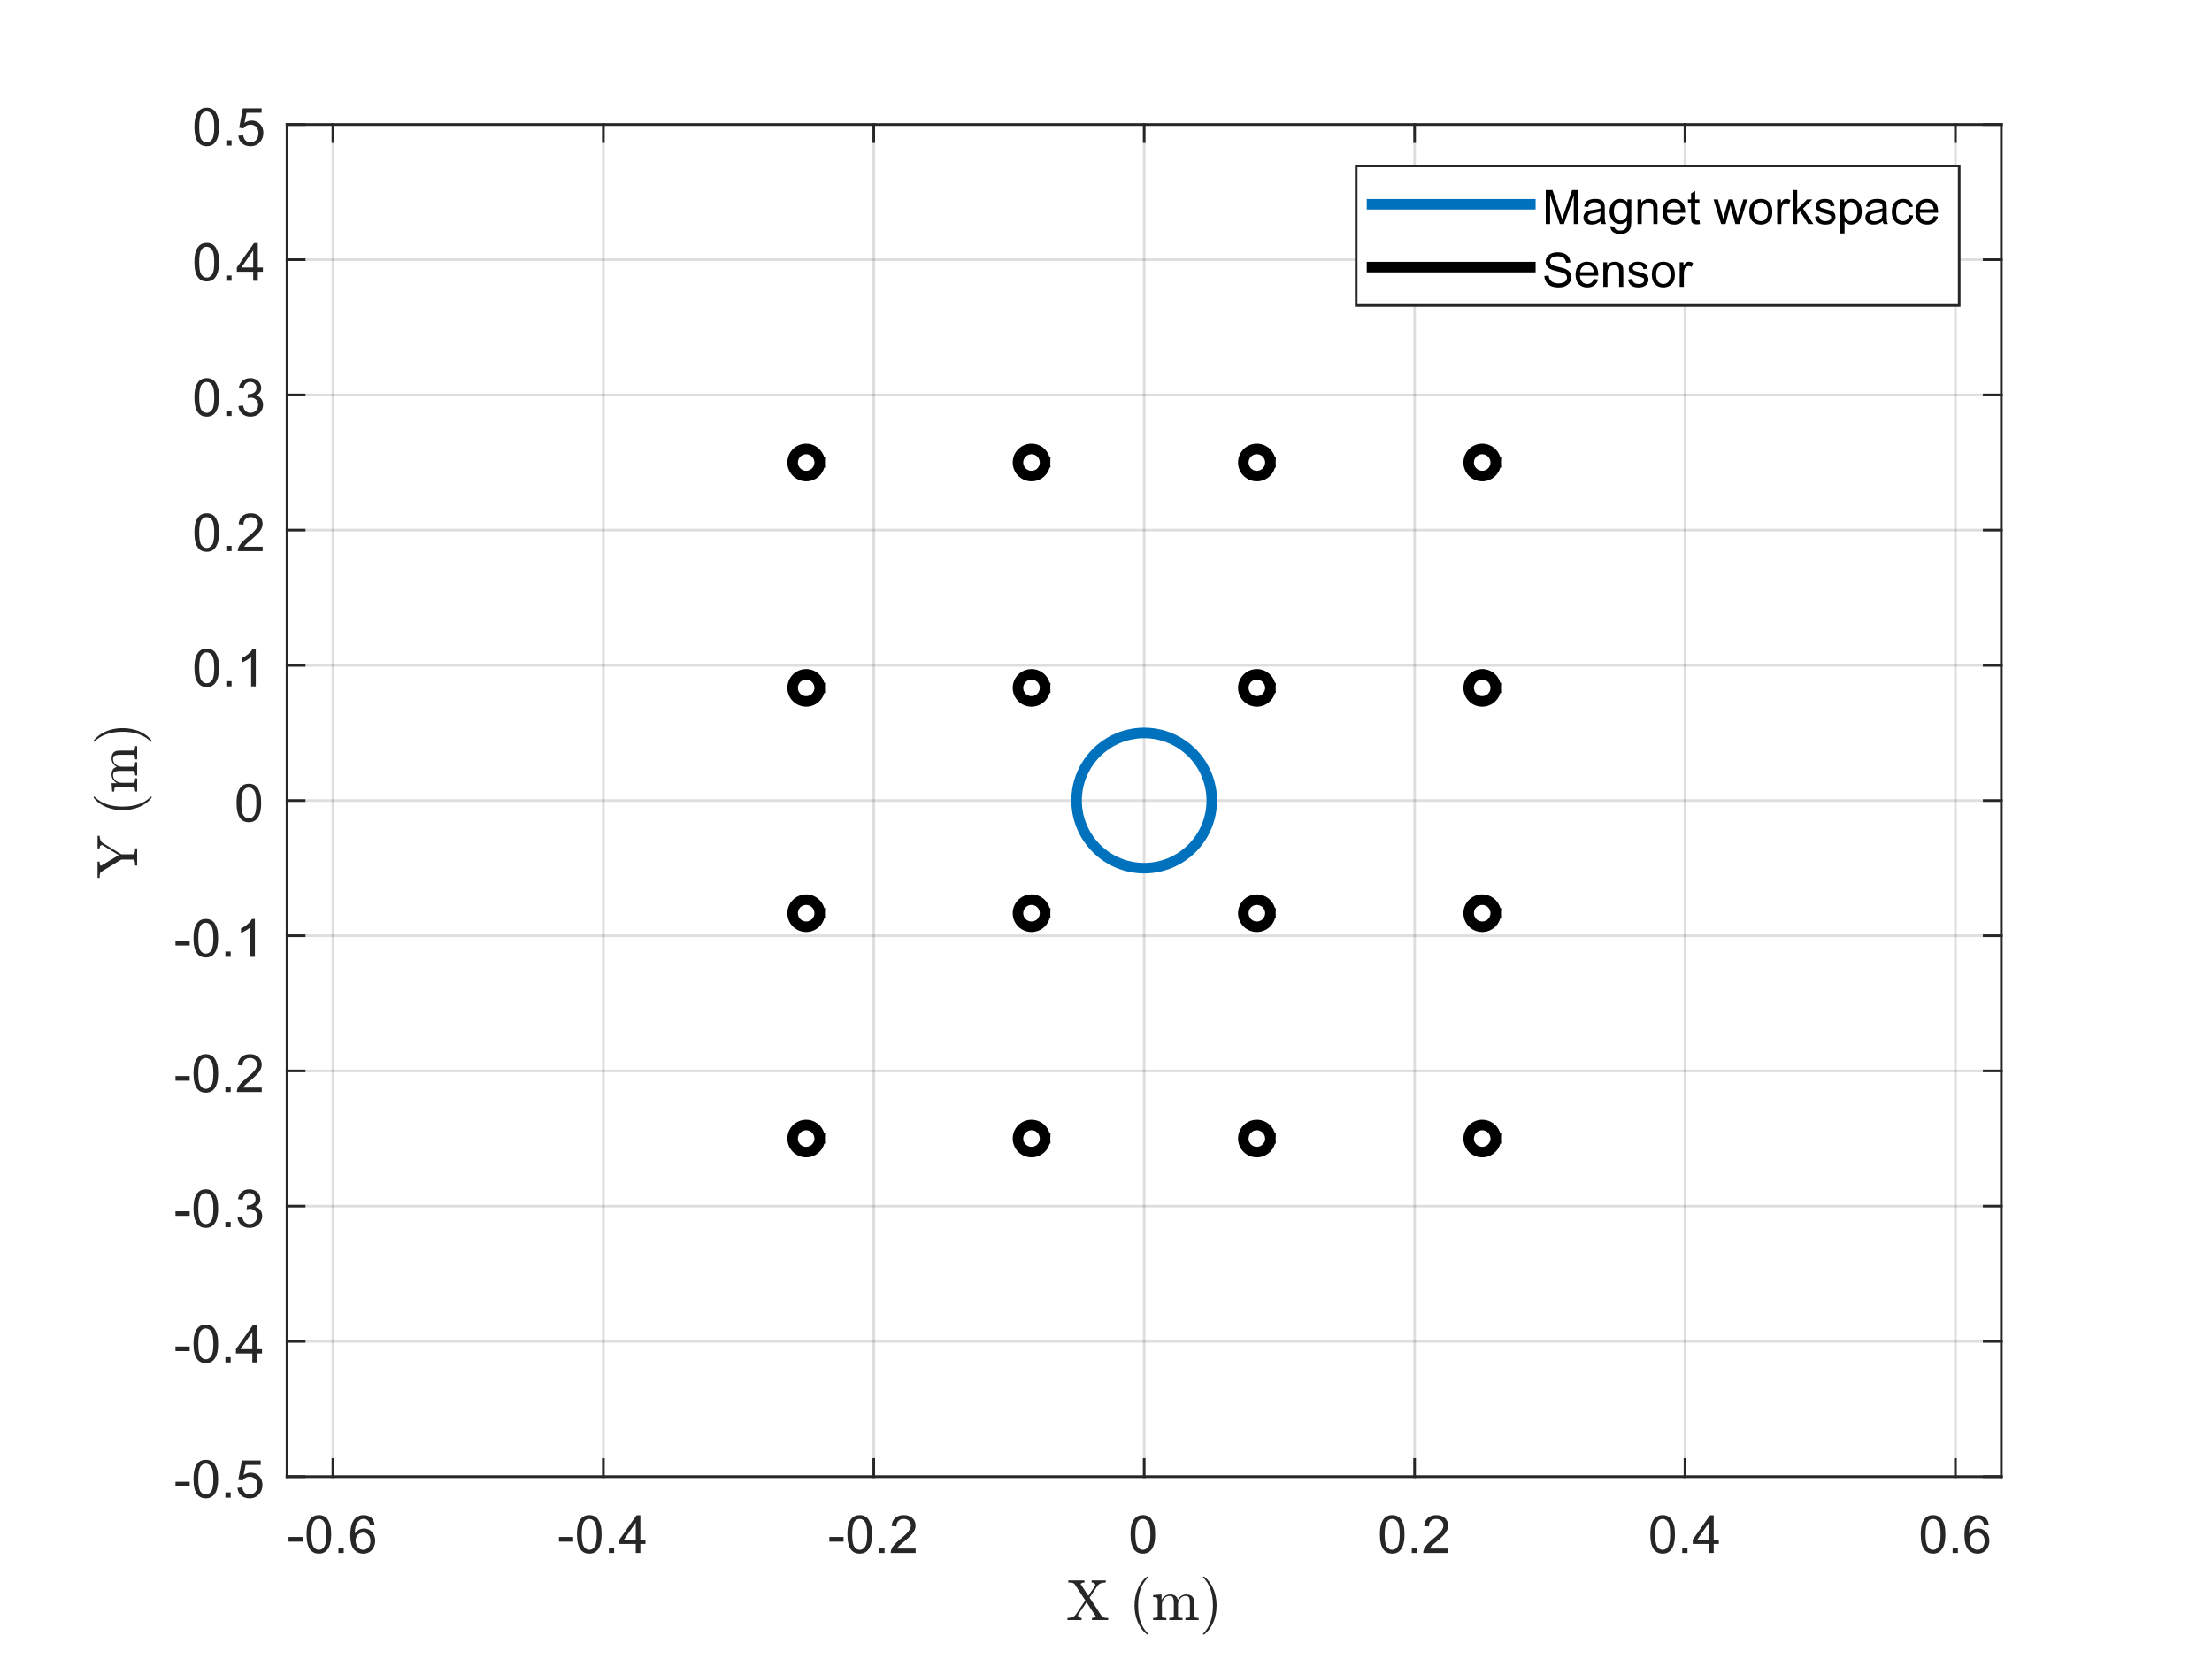 <?xml version="1.0"?>
<!DOCTYPE svg PUBLIC '-//W3C//DTD SVG 1.0//EN'
          'http://www.w3.org/TR/2001/REC-SVG-20010904/DTD/svg10.dtd'>
<svg xmlns:xlink="http://www.w3.org/1999/xlink" style="fill-opacity:1; color-rendering:auto; color-interpolation:auto; text-rendering:auto; stroke:black; stroke-linecap:square; stroke-miterlimit:10; shape-rendering:auto; stroke-opacity:1; fill:black; stroke-dasharray:none; font-weight:normal; stroke-width:1; font-family:'Dialog'; font-style:normal; stroke-linejoin:miter; font-size:12px; stroke-dashoffset:0; image-rendering:auto;" width="840" height="630" xmlns="http://www.w3.org/2000/svg"
><rect width="100%" height="100%" fill="#808080" stroke="none"/><!--Generated by the Batik Graphics2D SVG Generator--><defs id="genericDefs"
  /><g
  ><defs id="defs1"
    ><clipPath clipPathUnits="userSpaceOnUse" id="clipPath1"
      ><path d="M0 0 L840 0 L840 630 L0 630 L0 0 Z"
      /></clipPath
    ></defs
    ><g style="fill:white; stroke:white;"
    ><rect x="0" y="0" width="840" style="clip-path:url(#clipPath1); stroke:none;" height="630"
    /></g
    ><g style="fill:white; text-rendering:optimizeSpeed; color-rendering:optimizeSpeed; image-rendering:optimizeSpeed; shape-rendering:crispEdges; stroke:white; color-interpolation:sRGB;"
    ><rect x="0" width="840" height="630" y="0" style="stroke:none;"
      /><path style="stroke:none;" d="M109 560.725 L760 560.725 L760 47.275 L109 47.275 Z"
    /></g
    ><g style="stroke-linecap:butt; fill-opacity:0.149; fill:rgb(38,38,38); text-rendering:geometricPrecision; image-rendering:optimizeQuality; color-rendering:optimizeQuality; stroke-linejoin:round; stroke:rgb(38,38,38); color-interpolation:linearRGB; stroke-opacity:0.149;"
    ><line y2="47.275" style="fill:none;" x1="126.429" x2="126.429" y1="560.725"
      /><line y2="47.275" style="fill:none;" x1="229.119" x2="229.119" y1="560.725"
      /><line y2="47.275" style="fill:none;" x1="331.809" x2="331.809" y1="560.725"
      /><line y2="47.275" style="fill:none;" x1="434.499" x2="434.499" y1="560.725"
      /><line y2="47.275" style="fill:none;" x1="537.189" x2="537.189" y1="560.725"
      /><line y2="47.275" style="fill:none;" x1="639.879" x2="639.879" y1="560.725"
      /><line y2="47.275" style="fill:none;" x1="742.569" x2="742.569" y1="560.725"
      /><line y2="560.725" style="fill:none;" x1="760" x2="109" y1="560.725"
      /><line y2="509.38" style="fill:none;" x1="760" x2="109" y1="509.38"
      /><line y2="458.035" style="fill:none;" x1="760" x2="109" y1="458.035"
      /><line y2="406.69" style="fill:none;" x1="760" x2="109" y1="406.69"
      /><line y2="355.345" style="fill:none;" x1="760" x2="109" y1="355.345"
      /><line y2="304" style="fill:none;" x1="760" x2="109" y1="304"
      /><line y2="252.655" style="fill:none;" x1="760" x2="109" y1="252.655"
      /><line y2="201.31" style="fill:none;" x1="760" x2="109" y1="201.31"
      /><line y2="149.965" style="fill:none;" x1="760" x2="109" y1="149.965"
      /><line y2="98.62" style="fill:none;" x1="760" x2="109" y1="98.62"
      /><line y2="47.275" style="fill:none;" x1="760" x2="109" y1="47.275"
      /><line x1="109" x2="760" y1="560.725" style="stroke-linecap:square; fill-opacity:1; fill:none; stroke-opacity:1;" y2="560.725"
      /><line x1="109" x2="760" y1="47.275" style="stroke-linecap:square; fill-opacity:1; fill:none; stroke-opacity:1;" y2="47.275"
      /><line x1="126.429" x2="126.429" y1="560.725" style="stroke-linecap:square; fill-opacity:1; fill:none; stroke-opacity:1;" y2="554.215"
      /><line x1="229.119" x2="229.119" y1="560.725" style="stroke-linecap:square; fill-opacity:1; fill:none; stroke-opacity:1;" y2="554.215"
      /><line x1="331.809" x2="331.809" y1="560.725" style="stroke-linecap:square; fill-opacity:1; fill:none; stroke-opacity:1;" y2="554.215"
      /><line x1="434.499" x2="434.499" y1="560.725" style="stroke-linecap:square; fill-opacity:1; fill:none; stroke-opacity:1;" y2="554.215"
      /><line x1="537.189" x2="537.189" y1="560.725" style="stroke-linecap:square; fill-opacity:1; fill:none; stroke-opacity:1;" y2="554.215"
      /><line x1="639.879" x2="639.879" y1="560.725" style="stroke-linecap:square; fill-opacity:1; fill:none; stroke-opacity:1;" y2="554.215"
      /><line x1="742.569" x2="742.569" y1="560.725" style="stroke-linecap:square; fill-opacity:1; fill:none; stroke-opacity:1;" y2="554.215"
      /><line x1="126.429" x2="126.429" y1="47.275" style="stroke-linecap:square; fill-opacity:1; fill:none; stroke-opacity:1;" y2="53.785"
      /><line x1="229.119" x2="229.119" y1="47.275" style="stroke-linecap:square; fill-opacity:1; fill:none; stroke-opacity:1;" y2="53.785"
      /><line x1="331.809" x2="331.809" y1="47.275" style="stroke-linecap:square; fill-opacity:1; fill:none; stroke-opacity:1;" y2="53.785"
      /><line x1="434.499" x2="434.499" y1="47.275" style="stroke-linecap:square; fill-opacity:1; fill:none; stroke-opacity:1;" y2="53.785"
      /><line x1="537.189" x2="537.189" y1="47.275" style="stroke-linecap:square; fill-opacity:1; fill:none; stroke-opacity:1;" y2="53.785"
      /><line x1="639.879" x2="639.879" y1="47.275" style="stroke-linecap:square; fill-opacity:1; fill:none; stroke-opacity:1;" y2="53.785"
      /><line x1="742.569" x2="742.569" y1="47.275" style="stroke-linecap:square; fill-opacity:1; fill:none; stroke-opacity:1;" y2="53.785"
    /></g
    ><g transform="translate(126.429,568.725)" style="font-size:20px; fill:rgb(38,38,38); text-rendering:geometricPrecision; color-rendering:optimizeQuality; image-rendering:optimizeQuality; stroke:rgb(38,38,38); color-interpolation:linearRGB;"
    ><path style="stroke:none;" d="M-16.859 16.703 L-16.859 14.938 L-11.469 14.938 L-11.469 16.703 L-16.859 16.703 ZM-10.012 13.938 Q-10.012 11.406 -9.488 9.852 Q-8.965 8.297 -7.934 7.461 Q-6.902 6.625 -5.34 6.625 Q-4.184 6.625 -3.316 7.086 Q-2.449 7.547 -1.887 8.422 Q-1.324 9.297 -0.996 10.555 Q-0.668 11.812 -0.668 13.938 Q-0.668 16.453 -1.191 18 Q-1.715 19.547 -2.738 20.398 Q-3.762 21.25 -5.34 21.25 Q-7.418 21.25 -8.59 19.766 Q-10.012 17.969 -10.012 13.938 ZM-8.199 13.938 Q-8.199 17.469 -7.379 18.633 Q-6.559 19.797 -5.34 19.797 Q-4.137 19.797 -3.309 18.625 Q-2.481 17.453 -2.481 13.938 Q-2.481 10.406 -3.309 9.242 Q-4.137 8.078 -5.356 8.078 Q-6.574 8.078 -7.293 9.109 Q-8.199 10.406 -8.199 13.938 ZM2.096 21 L2.096 19 L4.096 19 L4.096 21 L2.096 21 ZM15.793 10.188 L14.043 10.328 Q13.809 9.297 13.387 8.828 Q12.668 8.062 11.621 8.062 Q10.777 8.062 10.152 8.531 Q9.324 9.141 8.84 10.305 Q8.355 11.469 8.34 13.609 Q8.98 12.656 9.895 12.188 Q10.809 11.719 11.824 11.719 Q13.574 11.719 14.809 13.008 Q16.043 14.297 16.043 16.344 Q16.043 17.703 15.465 18.859 Q14.887 20.016 13.871 20.633 Q12.855 21.25 11.559 21.25 Q9.371 21.25 7.981 19.633 Q6.59 18.016 6.59 14.297 Q6.59 10.156 8.121 8.266 Q9.465 6.625 11.73 6.625 Q13.418 6.625 14.496 7.57 Q15.574 8.516 15.793 10.188 ZM8.621 16.359 Q8.621 17.266 9.004 18.094 Q9.387 18.922 10.082 19.359 Q10.777 19.797 11.527 19.797 Q12.652 19.797 13.449 18.898 Q14.246 18 14.246 16.453 Q14.246 14.969 13.457 14.117 Q12.668 13.266 11.465 13.266 Q10.277 13.266 9.449 14.117 Q8.621 14.969 8.621 16.359 Z"
    /></g
    ><g transform="translate(229.119,568.725)" style="font-size:20px; fill:rgb(38,38,38); text-rendering:geometricPrecision; color-rendering:optimizeQuality; image-rendering:optimizeQuality; stroke:rgb(38,38,38); color-interpolation:linearRGB;"
    ><path style="stroke:none;" d="M-16.859 16.703 L-16.859 14.938 L-11.469 14.938 L-11.469 16.703 L-16.859 16.703 ZM-10.012 13.938 Q-10.012 11.406 -9.488 9.852 Q-8.965 8.297 -7.934 7.461 Q-6.902 6.625 -5.34 6.625 Q-4.184 6.625 -3.316 7.086 Q-2.449 7.547 -1.887 8.422 Q-1.324 9.297 -0.996 10.555 Q-0.668 11.812 -0.668 13.938 Q-0.668 16.453 -1.191 18 Q-1.715 19.547 -2.738 20.398 Q-3.762 21.25 -5.34 21.25 Q-7.418 21.25 -8.59 19.766 Q-10.012 17.969 -10.012 13.938 ZM-8.199 13.938 Q-8.199 17.469 -7.379 18.633 Q-6.559 19.797 -5.34 19.797 Q-4.137 19.797 -3.309 18.625 Q-2.481 17.453 -2.481 13.938 Q-2.481 10.406 -3.309 9.242 Q-4.137 8.078 -5.356 8.078 Q-6.574 8.078 -7.293 9.109 Q-8.199 10.406 -8.199 13.938 ZM2.096 21 L2.096 19 L4.096 19 L4.096 21 L2.096 21 ZM12.309 21 L12.309 17.578 L6.09 17.578 L6.09 15.953 L12.621 6.688 L14.059 6.688 L14.059 15.953 L15.996 15.953 L15.996 17.578 L14.059 17.578 L14.059 21 L12.309 21 ZM12.309 15.953 L12.309 9.5 L7.824 15.953 L12.309 15.953 Z"
    /></g
    ><g transform="translate(331.809,568.725)" style="font-size:20px; fill:rgb(38,38,38); text-rendering:geometricPrecision; color-rendering:optimizeQuality; image-rendering:optimizeQuality; stroke:rgb(38,38,38); color-interpolation:linearRGB;"
    ><path style="stroke:none;" d="M-16.859 16.703 L-16.859 14.938 L-11.469 14.938 L-11.469 16.703 L-16.859 16.703 ZM-10.012 13.938 Q-10.012 11.406 -9.488 9.852 Q-8.965 8.297 -7.934 7.461 Q-6.902 6.625 -5.34 6.625 Q-4.184 6.625 -3.316 7.086 Q-2.449 7.547 -1.887 8.422 Q-1.324 9.297 -0.996 10.555 Q-0.668 11.812 -0.668 13.938 Q-0.668 16.453 -1.191 18 Q-1.715 19.547 -2.738 20.398 Q-3.762 21.25 -5.34 21.25 Q-7.418 21.25 -8.59 19.766 Q-10.012 17.969 -10.012 13.938 ZM-8.199 13.938 Q-8.199 17.469 -7.379 18.633 Q-6.559 19.797 -5.34 19.797 Q-4.137 19.797 -3.309 18.625 Q-2.481 17.453 -2.481 13.938 Q-2.481 10.406 -3.309 9.242 Q-4.137 8.078 -5.356 8.078 Q-6.574 8.078 -7.293 9.109 Q-8.199 10.406 -8.199 13.938 ZM2.096 21 L2.096 19 L4.096 19 L4.096 21 L2.096 21 ZM15.902 19.312 L15.902 21 L6.449 21 Q6.434 20.359 6.652 19.781 Q7.012 18.812 7.809 17.875 Q8.605 16.938 10.105 15.703 Q12.449 13.797 13.27 12.68 Q14.09 11.562 14.09 10.562 Q14.09 9.516 13.34 8.797 Q12.59 8.078 11.387 8.078 Q10.121 8.078 9.355 8.844 Q8.59 9.609 8.59 10.953 L6.777 10.766 Q6.965 8.75 8.176 7.688 Q9.387 6.625 11.434 6.625 Q13.48 6.625 14.684 7.766 Q15.887 8.906 15.887 10.594 Q15.887 11.453 15.535 12.289 Q15.184 13.125 14.371 14.039 Q13.559 14.953 11.668 16.562 Q10.074 17.891 9.629 18.359 Q9.184 18.828 8.887 19.312 L15.902 19.312 Z"
    /></g
    ><g transform="translate(434.499,568.725)" style="font-size:20px; fill:rgb(38,38,38); text-rendering:geometricPrecision; color-rendering:optimizeQuality; image-rendering:optimizeQuality; stroke:rgb(38,38,38); color-interpolation:linearRGB;"
    ><path style="stroke:none;" d="M-5.172 13.938 Q-5.172 11.406 -4.648 9.852 Q-4.125 8.297 -3.094 7.461 Q-2.062 6.625 -0.5 6.625 Q0.656 6.625 1.523 7.086 Q2.391 7.547 2.953 8.422 Q3.516 9.297 3.844 10.555 Q4.172 11.812 4.172 13.938 Q4.172 16.453 3.648 18 Q3.125 19.547 2.102 20.398 Q1.078 21.25 -0.5 21.25 Q-2.578 21.25 -3.75 19.766 Q-5.172 17.969 -5.172 13.938 ZM-3.359 13.938 Q-3.359 17.469 -2.539 18.633 Q-1.719 19.797 -0.5 19.797 Q0.703 19.797 1.531 18.625 Q2.359 17.453 2.359 13.938 Q2.359 10.406 1.531 9.242 Q0.703 8.078 -0.516 8.078 Q-1.734 8.078 -2.453 9.109 Q-3.359 10.406 -3.359 13.938 Z"
    /></g
    ><g transform="translate(537.189,568.725)" style="font-size:20px; fill:rgb(38,38,38); text-rendering:geometricPrecision; color-rendering:optimizeQuality; image-rendering:optimizeQuality; stroke:rgb(38,38,38); color-interpolation:linearRGB;"
    ><path style="stroke:none;" d="M-13.172 13.938 Q-13.172 11.406 -12.648 9.852 Q-12.125 8.297 -11.094 7.461 Q-10.062 6.625 -8.5 6.625 Q-7.344 6.625 -6.477 7.086 Q-5.609 7.547 -5.047 8.422 Q-4.484 9.297 -4.156 10.555 Q-3.828 11.812 -3.828 13.938 Q-3.828 16.453 -4.352 18 Q-4.875 19.547 -5.898 20.398 Q-6.922 21.25 -8.5 21.25 Q-10.578 21.25 -11.75 19.766 Q-13.172 17.969 -13.172 13.938 ZM-11.359 13.938 Q-11.359 17.469 -10.539 18.633 Q-9.719 19.797 -8.5 19.797 Q-7.297 19.797 -6.469 18.625 Q-5.641 17.453 -5.641 13.938 Q-5.641 10.406 -6.469 9.242 Q-7.297 8.078 -8.516 8.078 Q-9.734 8.078 -10.453 9.109 Q-11.359 10.406 -11.359 13.938 ZM-1.065 21 L-1.065 19 L0.935 19 L0.935 21 L-1.065 21 ZM12.742 19.312 L12.742 21 L3.289 21 Q3.273 20.359 3.492 19.781 Q3.852 18.812 4.648 17.875 Q5.445 16.938 6.945 15.703 Q9.289 13.797 10.109 12.68 Q10.93 11.562 10.93 10.562 Q10.93 9.516 10.18 8.797 Q9.43 8.078 8.227 8.078 Q6.961 8.078 6.195 8.844 Q5.43 9.609 5.43 10.953 L3.617 10.766 Q3.805 8.75 5.016 7.688 Q6.227 6.625 8.273 6.625 Q10.32 6.625 11.523 7.766 Q12.727 8.906 12.727 10.594 Q12.727 11.453 12.375 12.289 Q12.023 13.125 11.211 14.039 Q10.398 14.953 8.508 16.562 Q6.914 17.891 6.469 18.359 Q6.023 18.828 5.727 19.312 L12.742 19.312 Z"
    /></g
    ><g transform="translate(639.879,568.725)" style="font-size:20px; fill:rgb(38,38,38); text-rendering:geometricPrecision; color-rendering:optimizeQuality; image-rendering:optimizeQuality; stroke:rgb(38,38,38); color-interpolation:linearRGB;"
    ><path style="stroke:none;" d="M-13.172 13.938 Q-13.172 11.406 -12.648 9.852 Q-12.125 8.297 -11.094 7.461 Q-10.062 6.625 -8.5 6.625 Q-7.344 6.625 -6.477 7.086 Q-5.609 7.547 -5.047 8.422 Q-4.484 9.297 -4.156 10.555 Q-3.828 11.812 -3.828 13.938 Q-3.828 16.453 -4.352 18 Q-4.875 19.547 -5.898 20.398 Q-6.922 21.25 -8.5 21.25 Q-10.578 21.25 -11.75 19.766 Q-13.172 17.969 -13.172 13.938 ZM-11.359 13.938 Q-11.359 17.469 -10.539 18.633 Q-9.719 19.797 -8.5 19.797 Q-7.297 19.797 -6.469 18.625 Q-5.641 17.453 -5.641 13.938 Q-5.641 10.406 -6.469 9.242 Q-7.297 8.078 -8.516 8.078 Q-9.734 8.078 -10.453 9.109 Q-11.359 10.406 -11.359 13.938 ZM-1.065 21 L-1.065 19 L0.935 19 L0.935 21 L-1.065 21 ZM9.148 21 L9.148 17.578 L2.93 17.578 L2.93 15.953 L9.461 6.688 L10.898 6.688 L10.898 15.953 L12.836 15.953 L12.836 17.578 L10.898 17.578 L10.898 21 L9.148 21 ZM9.148 15.953 L9.148 9.5 L4.664 15.953 L9.148 15.953 Z"
    /></g
    ><g transform="translate(742.569,568.725)" style="font-size:20px; fill:rgb(38,38,38); text-rendering:geometricPrecision; color-rendering:optimizeQuality; image-rendering:optimizeQuality; stroke:rgb(38,38,38); color-interpolation:linearRGB;"
    ><path style="stroke:none;" d="M-13.172 13.938 Q-13.172 11.406 -12.648 9.852 Q-12.125 8.297 -11.094 7.461 Q-10.062 6.625 -8.5 6.625 Q-7.344 6.625 -6.477 7.086 Q-5.609 7.547 -5.047 8.422 Q-4.484 9.297 -4.156 10.555 Q-3.828 11.812 -3.828 13.938 Q-3.828 16.453 -4.352 18 Q-4.875 19.547 -5.898 20.398 Q-6.922 21.25 -8.5 21.25 Q-10.578 21.25 -11.75 19.766 Q-13.172 17.969 -13.172 13.938 ZM-11.359 13.938 Q-11.359 17.469 -10.539 18.633 Q-9.719 19.797 -8.5 19.797 Q-7.297 19.797 -6.469 18.625 Q-5.641 17.453 -5.641 13.938 Q-5.641 10.406 -6.469 9.242 Q-7.297 8.078 -8.516 8.078 Q-9.734 8.078 -10.453 9.109 Q-11.359 10.406 -11.359 13.938 ZM-1.065 21 L-1.065 19 L0.935 19 L0.935 21 L-1.065 21 ZM12.633 10.188 L10.883 10.328 Q10.648 9.297 10.227 8.828 Q9.508 8.062 8.461 8.062 Q7.617 8.062 6.992 8.531 Q6.164 9.141 5.68 10.305 Q5.195 11.469 5.18 13.609 Q5.82 12.656 6.734 12.188 Q7.648 11.719 8.664 11.719 Q10.414 11.719 11.648 13.008 Q12.883 14.297 12.883 16.344 Q12.883 17.703 12.305 18.859 Q11.727 20.016 10.711 20.633 Q9.695 21.25 8.398 21.25 Q6.211 21.25 4.82 19.633 Q3.43 18.016 3.43 14.297 Q3.43 10.156 4.961 8.266 Q6.305 6.625 8.57 6.625 Q10.258 6.625 11.336 7.57 Q12.414 8.516 12.633 10.188 ZM5.461 16.359 Q5.461 17.266 5.844 18.094 Q6.227 18.922 6.922 19.359 Q7.617 19.797 8.367 19.797 Q9.492 19.797 10.289 18.898 Q11.086 18 11.086 16.453 Q11.086 14.969 10.297 14.117 Q9.508 13.266 8.305 13.266 Q7.117 13.266 6.289 14.117 Q5.461 14.969 5.461 16.359 Z"
    /></g
    ><g transform="translate(434.5,596.725)" style="font-size:22px; fill:rgb(38,38,38); text-rendering:geometricPrecision; image-rendering:optimizeQuality; color-rendering:optimizeQuality; font-family:'mwa_cmr10'; stroke:rgb(38,38,38); color-interpolation:linearRGB;"
    ><path style="stroke:none;" d="M-29.139 18.48 L-29.139 17.699 Q-26.905 17.699 -26.014 16.464 L-22.358 11.027 L-26.405 4.855 Q-26.748 4.449 -27.334 4.339 Q-27.92 4.23 -28.826 4.23 L-28.826 3.449 L-22.67 3.449 L-22.67 4.23 Q-23.061 4.23 -23.576 4.386 Q-24.092 4.542 -24.092 4.808 Q-24.092 4.855 -24.076 4.902 L-21.201 9.277 L-18.655 5.495 Q-18.576 5.308 -18.576 5.199 Q-18.576 4.745 -19.022 4.488 Q-19.467 4.23 -19.967 4.23 L-19.967 3.449 L-14.592 3.449 L-14.592 4.23 Q-16.826 4.23 -17.717 5.48 L-20.733 9.98 L-16.076 17.074 Q-15.701 17.495 -15.131 17.597 Q-14.561 17.699 -13.67 17.699 L-13.67 18.48 L-19.826 18.48 L-19.826 17.699 Q-19.483 17.699 -18.936 17.55 Q-18.389 17.402 -18.389 17.12 Q-18.389 17.058 -18.42 17.027 L-21.889 11.73 L-25.061 16.433 Q-25.123 16.574 -25.123 16.745 Q-25.123 17.183 -24.686 17.441 Q-24.248 17.699 -23.764 17.699 L-23.764 18.48 L-29.139 18.48 Z"
      /><path style="stroke:none;" d="M1.022 23.933 Q-0.212 22.964 -1.095 21.714 Q-1.978 20.464 -2.54 19.05 Q-3.103 17.636 -3.384 16.089 Q-3.665 14.542 -3.665 12.98 Q-3.665 11.402 -3.384 9.855 Q-3.103 8.308 -2.532 6.878 Q-1.962 5.449 -1.071 4.207 Q-0.181 2.964 1.022 2.027 Q1.022 1.98 1.116 1.98 L1.335 1.98 Q1.397 1.98 1.452 2.042 Q1.507 2.105 1.507 2.167 Q1.507 2.277 1.46 2.308 Q0.382 3.37 -0.329 4.574 Q-1.04 5.777 -1.478 7.136 Q-1.915 8.495 -2.11 9.949 Q-2.306 11.402 -2.306 12.98 Q-2.306 19.98 1.429 23.605 Q1.507 23.667 1.507 23.792 Q1.507 23.839 1.444 23.91 Q1.382 23.98 1.335 23.98 L1.116 23.98 Q1.022 23.98 1.022 23.933 Z"
      /><path style="stroke:none;" d="M3.406 18.48 L3.406 17.699 Q4.156 17.699 4.641 17.581 Q5.125 17.464 5.125 17.011 L5.125 10.995 Q5.125 10.417 4.945 10.152 Q4.766 9.886 4.438 9.824 Q4.109 9.761 3.406 9.761 L3.406 8.995 L6.594 8.761 L6.594 10.902 Q7.031 9.964 7.898 9.363 Q8.766 8.761 9.781 8.761 Q12.328 8.761 12.766 10.824 Q13.203 9.902 14.055 9.332 Q14.906 8.761 15.906 8.761 Q16.906 8.761 17.586 9.082 Q18.266 9.402 18.609 10.066 Q18.953 10.73 18.953 11.73 L18.953 17.011 Q18.953 17.464 19.445 17.581 Q19.938 17.699 20.672 17.699 L20.672 18.48 L15.641 18.48 L15.641 17.699 Q16.391 17.699 16.875 17.581 Q17.359 17.464 17.359 17.011 L17.359 11.792 Q17.359 10.683 17.047 10.003 Q16.734 9.324 15.766 9.324 Q14.5 9.324 13.672 10.347 Q12.844 11.37 12.844 12.667 L12.844 17.011 Q12.844 17.464 13.328 17.581 Q13.812 17.699 14.562 17.699 L14.562 18.48 L9.531 18.48 L9.531 17.699 Q10.281 17.699 10.766 17.581 Q11.25 17.464 11.25 17.011 L11.25 11.792 Q11.25 10.714 10.938 10.019 Q10.625 9.324 9.656 9.324 Q8.375 9.324 7.555 10.347 Q6.734 11.37 6.734 12.667 L6.734 17.011 Q6.734 17.464 7.219 17.581 Q7.703 17.699 8.438 17.699 L8.438 18.48 L3.406 18.48 Z"
      /><path style="stroke:none;" d="M22.505 23.98 Q22.318 23.98 22.318 23.792 Q22.318 23.683 22.365 23.652 Q26.115 19.98 26.115 12.98 Q26.115 5.98 22.412 2.355 Q22.318 2.308 22.318 2.167 Q22.318 2.105 22.38 2.042 Q22.443 1.98 22.505 1.98 L22.724 1.98 Q22.787 1.98 22.818 2.027 Q24.396 3.261 25.451 5.05 Q26.505 6.839 26.997 8.855 Q27.49 10.87 27.49 12.98 Q27.49 14.542 27.224 16.05 Q26.958 17.558 26.388 19.027 Q25.818 20.495 24.935 21.73 Q24.052 22.964 22.818 23.933 Q22.787 23.98 22.724 23.98 L22.505 23.98 Z"
    /></g
    ><g style="fill:rgb(38,38,38); text-rendering:geometricPrecision; color-rendering:optimizeQuality; image-rendering:optimizeQuality; stroke-linejoin:round; stroke:rgb(38,38,38); color-interpolation:linearRGB;"
    ><line y2="47.275" style="fill:none;" x1="109" x2="109" y1="560.725"
      /><line y2="47.275" style="fill:none;" x1="760" x2="760" y1="560.725"
      /><line y2="560.725" style="fill:none;" x1="109" x2="115.51" y1="560.725"
      /><line y2="509.38" style="fill:none;" x1="109" x2="115.51" y1="509.38"
      /><line y2="458.035" style="fill:none;" x1="109" x2="115.51" y1="458.035"
      /><line y2="406.69" style="fill:none;" x1="109" x2="115.51" y1="406.69"
      /><line y2="355.345" style="fill:none;" x1="109" x2="115.51" y1="355.345"
      /><line y2="304" style="fill:none;" x1="109" x2="115.51" y1="304"
      /><line y2="252.655" style="fill:none;" x1="109" x2="115.51" y1="252.655"
      /><line y2="201.31" style="fill:none;" x1="109" x2="115.51" y1="201.31"
      /><line y2="149.965" style="fill:none;" x1="109" x2="115.51" y1="149.965"
      /><line y2="98.62" style="fill:none;" x1="109" x2="115.51" y1="98.62"
      /><line y2="47.275" style="fill:none;" x1="109" x2="115.51" y1="47.275"
      /><line y2="560.725" style="fill:none;" x1="760" x2="753.49" y1="560.725"
      /><line y2="509.38" style="fill:none;" x1="760" x2="753.49" y1="509.38"
      /><line y2="458.035" style="fill:none;" x1="760" x2="753.49" y1="458.035"
      /><line y2="406.69" style="fill:none;" x1="760" x2="753.49" y1="406.69"
      /><line y2="355.345" style="fill:none;" x1="760" x2="753.49" y1="355.345"
      /><line y2="304" style="fill:none;" x1="760" x2="753.49" y1="304"
      /><line y2="252.655" style="fill:none;" x1="760" x2="753.49" y1="252.655"
      /><line y2="201.31" style="fill:none;" x1="760" x2="753.49" y1="201.31"
      /><line y2="149.965" style="fill:none;" x1="760" x2="753.49" y1="149.965"
      /><line y2="98.62" style="fill:none;" x1="760" x2="753.49" y1="98.62"
      /><line y2="47.275" style="fill:none;" x1="760" x2="753.49" y1="47.275"
    /></g
    ><g transform="translate(101,560.725)" style="font-size:20px; fill:rgb(38,38,38); text-rendering:geometricPrecision; color-rendering:optimizeQuality; image-rendering:optimizeQuality; stroke:rgb(38,38,38); color-interpolation:linearRGB;"
    ><path style="stroke:none;" d="M-34.359 3.703 L-34.359 1.938 L-28.969 1.938 L-28.969 3.703 L-34.359 3.703 ZM-27.512 0.938 Q-27.512 -1.594 -26.988 -3.148 Q-26.465 -4.703 -25.434 -5.539 Q-24.402 -6.375 -22.84 -6.375 Q-21.684 -6.375 -20.816 -5.914 Q-19.949 -5.453 -19.387 -4.578 Q-18.824 -3.703 -18.496 -2.445 Q-18.168 -1.188 -18.168 0.938 Q-18.168 3.453 -18.691 5 Q-19.215 6.547 -20.238 7.398 Q-21.262 8.25 -22.84 8.25 Q-24.918 8.25 -26.09 6.766 Q-27.512 4.969 -27.512 0.938 ZM-25.699 0.938 Q-25.699 4.469 -24.879 5.633 Q-24.059 6.797 -22.84 6.797 Q-21.637 6.797 -20.809 5.625 Q-19.98 4.453 -19.98 0.938 Q-19.98 -2.594 -20.809 -3.758 Q-21.637 -4.922 -22.855 -4.922 Q-24.074 -4.922 -24.793 -3.891 Q-25.699 -2.594 -25.699 0.938 ZM-15.404 8 L-15.404 6 L-13.404 6 L-13.404 8 L-15.404 8 ZM-10.832 4.25 L-8.988 4.094 Q-8.785 5.438 -8.035 6.117 Q-7.285 6.797 -6.223 6.797 Q-4.957 6.797 -4.082 5.844 Q-3.207 4.891 -3.207 3.297 Q-3.207 1.797 -4.051 0.93 Q-4.894 0.062 -6.254 0.062 Q-7.113 0.062 -7.793 0.445 Q-8.473 0.828 -8.863 1.453 L-10.52 1.234 L-9.129 -6.125 L-2.004 -6.125 L-2.004 -4.438 L-7.723 -4.438 L-8.488 -0.594 Q-7.207 -1.5 -5.785 -1.5 Q-3.91 -1.5 -2.621 -0.195 Q-1.332 1.109 -1.332 3.141 Q-1.332 5.094 -2.473 6.5 Q-3.848 8.25 -6.223 8.25 Q-8.176 8.25 -9.418 7.156 Q-10.66 6.062 -10.832 4.25 Z"
    /></g
    ><g transform="translate(101,509.38)" style="font-size:20px; fill:rgb(38,38,38); text-rendering:geometricPrecision; color-rendering:optimizeQuality; image-rendering:optimizeQuality; stroke:rgb(38,38,38); color-interpolation:linearRGB;"
    ><path style="stroke:none;" d="M-34.359 3.703 L-34.359 1.938 L-28.969 1.938 L-28.969 3.703 L-34.359 3.703 ZM-27.512 0.938 Q-27.512 -1.594 -26.988 -3.148 Q-26.465 -4.703 -25.434 -5.539 Q-24.402 -6.375 -22.84 -6.375 Q-21.684 -6.375 -20.816 -5.914 Q-19.949 -5.453 -19.387 -4.578 Q-18.824 -3.703 -18.496 -2.445 Q-18.168 -1.188 -18.168 0.938 Q-18.168 3.453 -18.691 5 Q-19.215 6.547 -20.238 7.398 Q-21.262 8.25 -22.84 8.25 Q-24.918 8.25 -26.09 6.766 Q-27.512 4.969 -27.512 0.938 ZM-25.699 0.938 Q-25.699 4.469 -24.879 5.633 Q-24.059 6.797 -22.84 6.797 Q-21.637 6.797 -20.809 5.625 Q-19.98 4.453 -19.98 0.938 Q-19.98 -2.594 -20.809 -3.758 Q-21.637 -4.922 -22.855 -4.922 Q-24.074 -4.922 -24.793 -3.891 Q-25.699 -2.594 -25.699 0.938 ZM-15.404 8 L-15.404 6 L-13.404 6 L-13.404 8 L-15.404 8 ZM-5.191 8 L-5.191 4.578 L-11.41 4.578 L-11.41 2.953 L-4.879 -6.312 L-3.441 -6.312 L-3.441 2.953 L-1.504 2.953 L-1.504 4.578 L-3.441 4.578 L-3.441 8 L-5.191 8 ZM-5.191 2.953 L-5.191 -3.5 L-9.676 2.953 L-5.191 2.953 Z"
    /></g
    ><g transform="translate(101,458.035)" style="font-size:20px; fill:rgb(38,38,38); text-rendering:geometricPrecision; color-rendering:optimizeQuality; image-rendering:optimizeQuality; stroke:rgb(38,38,38); color-interpolation:linearRGB;"
    ><path style="stroke:none;" d="M-34.359 3.703 L-34.359 1.938 L-28.969 1.938 L-28.969 3.703 L-34.359 3.703 ZM-27.512 0.938 Q-27.512 -1.594 -26.988 -3.148 Q-26.465 -4.703 -25.434 -5.539 Q-24.402 -6.375 -22.84 -6.375 Q-21.684 -6.375 -20.816 -5.914 Q-19.949 -5.453 -19.387 -4.578 Q-18.824 -3.703 -18.496 -2.445 Q-18.168 -1.188 -18.168 0.938 Q-18.168 3.453 -18.691 5 Q-19.215 6.547 -20.238 7.398 Q-21.262 8.25 -22.84 8.25 Q-24.918 8.25 -26.09 6.766 Q-27.512 4.969 -27.512 0.938 ZM-25.699 0.938 Q-25.699 4.469 -24.879 5.633 Q-24.059 6.797 -22.84 6.797 Q-21.637 6.797 -20.809 5.625 Q-19.98 4.453 -19.98 0.938 Q-19.98 -2.594 -20.809 -3.758 Q-21.637 -4.922 -22.855 -4.922 Q-24.074 -4.922 -24.793 -3.891 Q-25.699 -2.594 -25.699 0.938 ZM-15.404 8 L-15.404 6 L-13.404 6 L-13.404 8 L-15.404 8 ZM-10.816 4.219 L-9.066 3.984 Q-8.754 5.484 -8.027 6.141 Q-7.301 6.797 -6.254 6.797 Q-5.019 6.797 -4.168 5.938 Q-3.316 5.078 -3.316 3.812 Q-3.316 2.594 -4.106 1.812 Q-4.894 1.031 -6.113 1.031 Q-6.613 1.031 -7.348 1.219 L-7.16 -0.328 Q-6.988 -0.297 -6.879 -0.297 Q-5.754 -0.297 -4.856 -0.883 Q-3.957 -1.469 -3.957 -2.688 Q-3.957 -3.656 -4.613 -4.297 Q-5.269 -4.938 -6.301 -4.938 Q-7.316 -4.938 -8.004 -4.289 Q-8.691 -3.641 -8.879 -2.359 L-10.645 -2.672 Q-10.316 -4.438 -9.176 -5.406 Q-8.035 -6.375 -6.332 -6.375 Q-5.16 -6.375 -4.176 -5.875 Q-3.191 -5.375 -2.668 -4.5 Q-2.144 -3.625 -2.144 -2.656 Q-2.144 -1.734 -2.644 -0.969 Q-3.144 -0.203 -4.113 0.25 Q-2.848 0.531 -2.144 1.461 Q-1.441 2.391 -1.441 3.766 Q-1.441 5.641 -2.809 6.945 Q-4.176 8.25 -6.269 8.25 Q-8.16 8.25 -9.402 7.125 Q-10.645 6 -10.816 4.219 Z"
    /></g
    ><g transform="translate(101,406.69)" style="font-size:20px; fill:rgb(38,38,38); text-rendering:geometricPrecision; color-rendering:optimizeQuality; image-rendering:optimizeQuality; stroke:rgb(38,38,38); color-interpolation:linearRGB;"
    ><path style="stroke:none;" d="M-34.359 3.703 L-34.359 1.938 L-28.969 1.938 L-28.969 3.703 L-34.359 3.703 ZM-27.512 0.938 Q-27.512 -1.594 -26.988 -3.148 Q-26.465 -4.703 -25.434 -5.539 Q-24.402 -6.375 -22.84 -6.375 Q-21.684 -6.375 -20.816 -5.914 Q-19.949 -5.453 -19.387 -4.578 Q-18.824 -3.703 -18.496 -2.445 Q-18.168 -1.188 -18.168 0.938 Q-18.168 3.453 -18.691 5 Q-19.215 6.547 -20.238 7.398 Q-21.262 8.25 -22.84 8.25 Q-24.918 8.25 -26.09 6.766 Q-27.512 4.969 -27.512 0.938 ZM-25.699 0.938 Q-25.699 4.469 -24.879 5.633 Q-24.059 6.797 -22.84 6.797 Q-21.637 6.797 -20.809 5.625 Q-19.98 4.453 -19.98 0.938 Q-19.98 -2.594 -20.809 -3.758 Q-21.637 -4.922 -22.855 -4.922 Q-24.074 -4.922 -24.793 -3.891 Q-25.699 -2.594 -25.699 0.938 ZM-15.404 8 L-15.404 6 L-13.404 6 L-13.404 8 L-15.404 8 ZM-1.598 6.312 L-1.598 8 L-11.051 8 Q-11.066 7.359 -10.848 6.781 Q-10.488 5.812 -9.691 4.875 Q-8.895 3.938 -7.394 2.703 Q-5.051 0.797 -4.231 -0.32 Q-3.41 -1.438 -3.41 -2.438 Q-3.41 -3.484 -4.16 -4.203 Q-4.91 -4.922 -6.113 -4.922 Q-7.379 -4.922 -8.145 -4.156 Q-8.91 -3.391 -8.91 -2.047 L-10.723 -2.234 Q-10.535 -4.25 -9.324 -5.312 Q-8.113 -6.375 -6.066 -6.375 Q-4.019 -6.375 -2.816 -5.234 Q-1.613 -4.094 -1.613 -2.406 Q-1.613 -1.547 -1.965 -0.711 Q-2.316 0.125 -3.129 1.039 Q-3.941 1.953 -5.832 3.562 Q-7.426 4.891 -7.871 5.359 Q-8.316 5.828 -8.613 6.312 L-1.598 6.312 Z"
    /></g
    ><g transform="translate(101,355.345)" style="font-size:20px; fill:rgb(38,38,38); text-rendering:geometricPrecision; color-rendering:optimizeQuality; image-rendering:optimizeQuality; stroke:rgb(38,38,38); color-interpolation:linearRGB;"
    ><path style="stroke:none;" d="M-34.359 3.703 L-34.359 1.938 L-28.969 1.938 L-28.969 3.703 L-34.359 3.703 ZM-27.512 0.938 Q-27.512 -1.594 -26.988 -3.148 Q-26.465 -4.703 -25.434 -5.539 Q-24.402 -6.375 -22.84 -6.375 Q-21.684 -6.375 -20.816 -5.914 Q-19.949 -5.453 -19.387 -4.578 Q-18.824 -3.703 -18.496 -2.445 Q-18.168 -1.188 -18.168 0.938 Q-18.168 3.453 -18.691 5 Q-19.215 6.547 -20.238 7.398 Q-21.262 8.25 -22.84 8.25 Q-24.918 8.25 -26.09 6.766 Q-27.512 4.969 -27.512 0.938 ZM-25.699 0.938 Q-25.699 4.469 -24.879 5.633 Q-24.059 6.797 -22.84 6.797 Q-21.637 6.797 -20.809 5.625 Q-19.98 4.453 -19.98 0.938 Q-19.98 -2.594 -20.809 -3.758 Q-21.637 -4.922 -22.855 -4.922 Q-24.074 -4.922 -24.793 -3.891 Q-25.699 -2.594 -25.699 0.938 ZM-15.404 8 L-15.404 6 L-13.404 6 L-13.404 8 L-15.404 8 ZM-4.207 8 L-5.973 8 L-5.973 -3.203 Q-6.598 -2.594 -7.629 -1.992 Q-8.66 -1.391 -9.488 -1.078 L-9.488 -2.781 Q-8.004 -3.469 -6.902 -4.461 Q-5.801 -5.453 -5.348 -6.375 L-4.207 -6.375 L-4.207 8 Z"
    /></g
    ><g transform="translate(101,304)" style="font-size:20px; fill:rgb(38,38,38); text-rendering:geometricPrecision; color-rendering:optimizeQuality; image-rendering:optimizeQuality; stroke:rgb(38,38,38); color-interpolation:linearRGB;"
    ><path style="stroke:none;" d="M-11.172 0.938 Q-11.172 -1.594 -10.648 -3.148 Q-10.125 -4.703 -9.094 -5.539 Q-8.062 -6.375 -6.5 -6.375 Q-5.344 -6.375 -4.477 -5.914 Q-3.609 -5.453 -3.047 -4.578 Q-2.484 -3.703 -2.156 -2.445 Q-1.828 -1.188 -1.828 0.938 Q-1.828 3.453 -2.352 5 Q-2.875 6.547 -3.898 7.398 Q-4.922 8.25 -6.5 8.25 Q-8.578 8.25 -9.75 6.766 Q-11.172 4.969 -11.172 0.938 ZM-9.359 0.938 Q-9.359 4.469 -8.539 5.633 Q-7.719 6.797 -6.5 6.797 Q-5.297 6.797 -4.469 5.625 Q-3.641 4.453 -3.641 0.938 Q-3.641 -2.594 -4.469 -3.758 Q-5.297 -4.922 -6.516 -4.922 Q-7.734 -4.922 -8.453 -3.891 Q-9.359 -2.594 -9.359 0.938 Z"
    /></g
    ><g transform="translate(101,252.655)" style="font-size:20px; fill:rgb(38,38,38); text-rendering:geometricPrecision; color-rendering:optimizeQuality; image-rendering:optimizeQuality; stroke:rgb(38,38,38); color-interpolation:linearRGB;"
    ><path style="stroke:none;" d="M-27.172 0.938 Q-27.172 -1.594 -26.648 -3.148 Q-26.125 -4.703 -25.094 -5.539 Q-24.062 -6.375 -22.5 -6.375 Q-21.344 -6.375 -20.477 -5.914 Q-19.609 -5.453 -19.047 -4.578 Q-18.484 -3.703 -18.156 -2.445 Q-17.828 -1.188 -17.828 0.938 Q-17.828 3.453 -18.352 5 Q-18.875 6.547 -19.898 7.398 Q-20.922 8.25 -22.5 8.25 Q-24.578 8.25 -25.75 6.766 Q-27.172 4.969 -27.172 0.938 ZM-25.359 0.938 Q-25.359 4.469 -24.539 5.633 Q-23.719 6.797 -22.5 6.797 Q-21.297 6.797 -20.469 5.625 Q-19.641 4.453 -19.641 0.938 Q-19.641 -2.594 -20.469 -3.758 Q-21.297 -4.922 -22.516 -4.922 Q-23.734 -4.922 -24.453 -3.891 Q-25.359 -2.594 -25.359 0.938 ZM-15.065 8 L-15.065 6 L-13.065 6 L-13.065 8 L-15.065 8 ZM-3.867 8 L-5.633 8 L-5.633 -3.203 Q-6.258 -2.594 -7.289 -1.992 Q-8.32 -1.391 -9.148 -1.078 L-9.148 -2.781 Q-7.664 -3.469 -6.562 -4.461 Q-5.461 -5.453 -5.008 -6.375 L-3.867 -6.375 L-3.867 8 Z"
    /></g
    ><g transform="translate(101,201.31)" style="font-size:20px; fill:rgb(38,38,38); text-rendering:geometricPrecision; color-rendering:optimizeQuality; image-rendering:optimizeQuality; stroke:rgb(38,38,38); color-interpolation:linearRGB;"
    ><path style="stroke:none;" d="M-27.172 0.938 Q-27.172 -1.594 -26.648 -3.148 Q-26.125 -4.703 -25.094 -5.539 Q-24.062 -6.375 -22.5 -6.375 Q-21.344 -6.375 -20.477 -5.914 Q-19.609 -5.453 -19.047 -4.578 Q-18.484 -3.703 -18.156 -2.445 Q-17.828 -1.188 -17.828 0.938 Q-17.828 3.453 -18.352 5 Q-18.875 6.547 -19.898 7.398 Q-20.922 8.25 -22.5 8.25 Q-24.578 8.25 -25.75 6.766 Q-27.172 4.969 -27.172 0.938 ZM-25.359 0.938 Q-25.359 4.469 -24.539 5.633 Q-23.719 6.797 -22.5 6.797 Q-21.297 6.797 -20.469 5.625 Q-19.641 4.453 -19.641 0.938 Q-19.641 -2.594 -20.469 -3.758 Q-21.297 -4.922 -22.516 -4.922 Q-23.734 -4.922 -24.453 -3.891 Q-25.359 -2.594 -25.359 0.938 ZM-15.065 8 L-15.065 6 L-13.065 6 L-13.065 8 L-15.065 8 ZM-1.258 6.312 L-1.258 8 L-10.711 8 Q-10.727 7.359 -10.508 6.781 Q-10.148 5.812 -9.352 4.875 Q-8.555 3.938 -7.055 2.703 Q-4.711 0.797 -3.891 -0.32 Q-3.07 -1.438 -3.07 -2.438 Q-3.07 -3.484 -3.82 -4.203 Q-4.57 -4.922 -5.773 -4.922 Q-7.039 -4.922 -7.805 -4.156 Q-8.57 -3.391 -8.57 -2.047 L-10.383 -2.234 Q-10.195 -4.25 -8.984 -5.312 Q-7.773 -6.375 -5.727 -6.375 Q-3.68 -6.375 -2.477 -5.234 Q-1.273 -4.094 -1.273 -2.406 Q-1.273 -1.547 -1.625 -0.711 Q-1.977 0.125 -2.789 1.039 Q-3.602 1.953 -5.492 3.562 Q-7.086 4.891 -7.531 5.359 Q-7.977 5.828 -8.273 6.312 L-1.258 6.312 Z"
    /></g
    ><g transform="translate(101,149.965)" style="font-size:20px; fill:rgb(38,38,38); text-rendering:geometricPrecision; color-rendering:optimizeQuality; image-rendering:optimizeQuality; stroke:rgb(38,38,38); color-interpolation:linearRGB;"
    ><path style="stroke:none;" d="M-27.172 0.938 Q-27.172 -1.594 -26.648 -3.148 Q-26.125 -4.703 -25.094 -5.539 Q-24.062 -6.375 -22.5 -6.375 Q-21.344 -6.375 -20.477 -5.914 Q-19.609 -5.453 -19.047 -4.578 Q-18.484 -3.703 -18.156 -2.445 Q-17.828 -1.188 -17.828 0.938 Q-17.828 3.453 -18.352 5 Q-18.875 6.547 -19.898 7.398 Q-20.922 8.25 -22.5 8.25 Q-24.578 8.25 -25.75 6.766 Q-27.172 4.969 -27.172 0.938 ZM-25.359 0.938 Q-25.359 4.469 -24.539 5.633 Q-23.719 6.797 -22.5 6.797 Q-21.297 6.797 -20.469 5.625 Q-19.641 4.453 -19.641 0.938 Q-19.641 -2.594 -20.469 -3.758 Q-21.297 -4.922 -22.516 -4.922 Q-23.734 -4.922 -24.453 -3.891 Q-25.359 -2.594 -25.359 0.938 ZM-15.065 8 L-15.065 6 L-13.065 6 L-13.065 8 L-15.065 8 ZM-10.477 4.219 L-8.727 3.984 Q-8.414 5.484 -7.688 6.141 Q-6.961 6.797 -5.914 6.797 Q-4.68 6.797 -3.828 5.938 Q-2.977 5.078 -2.977 3.812 Q-2.977 2.594 -3.766 1.812 Q-4.555 1.031 -5.773 1.031 Q-6.273 1.031 -7.008 1.219 L-6.82 -0.328 Q-6.648 -0.297 -6.539 -0.297 Q-5.414 -0.297 -4.516 -0.883 Q-3.617 -1.469 -3.617 -2.688 Q-3.617 -3.656 -4.273 -4.297 Q-4.93 -4.938 -5.961 -4.938 Q-6.977 -4.938 -7.664 -4.289 Q-8.352 -3.641 -8.539 -2.359 L-10.305 -2.672 Q-9.977 -4.438 -8.836 -5.406 Q-7.695 -6.375 -5.992 -6.375 Q-4.82 -6.375 -3.836 -5.875 Q-2.852 -5.375 -2.328 -4.5 Q-1.805 -3.625 -1.805 -2.656 Q-1.805 -1.734 -2.305 -0.969 Q-2.805 -0.203 -3.773 0.25 Q-2.508 0.531 -1.805 1.461 Q-1.102 2.391 -1.102 3.766 Q-1.102 5.641 -2.469 6.945 Q-3.836 8.25 -5.93 8.25 Q-7.82 8.25 -9.062 7.125 Q-10.305 6 -10.477 4.219 Z"
    /></g
    ><g transform="translate(101,98.62)" style="font-size:20px; fill:rgb(38,38,38); text-rendering:geometricPrecision; color-rendering:optimizeQuality; image-rendering:optimizeQuality; stroke:rgb(38,38,38); color-interpolation:linearRGB;"
    ><path style="stroke:none;" d="M-27.172 0.938 Q-27.172 -1.594 -26.648 -3.148 Q-26.125 -4.703 -25.094 -5.539 Q-24.062 -6.375 -22.5 -6.375 Q-21.344 -6.375 -20.477 -5.914 Q-19.609 -5.453 -19.047 -4.578 Q-18.484 -3.703 -18.156 -2.445 Q-17.828 -1.188 -17.828 0.938 Q-17.828 3.453 -18.352 5 Q-18.875 6.547 -19.898 7.398 Q-20.922 8.25 -22.5 8.25 Q-24.578 8.25 -25.75 6.766 Q-27.172 4.969 -27.172 0.938 ZM-25.359 0.938 Q-25.359 4.469 -24.539 5.633 Q-23.719 6.797 -22.5 6.797 Q-21.297 6.797 -20.469 5.625 Q-19.641 4.453 -19.641 0.938 Q-19.641 -2.594 -20.469 -3.758 Q-21.297 -4.922 -22.516 -4.922 Q-23.734 -4.922 -24.453 -3.891 Q-25.359 -2.594 -25.359 0.938 ZM-15.065 8 L-15.065 6 L-13.065 6 L-13.065 8 L-15.065 8 ZM-4.852 8 L-4.852 4.578 L-11.07 4.578 L-11.07 2.953 L-4.539 -6.312 L-3.102 -6.312 L-3.102 2.953 L-1.164 2.953 L-1.164 4.578 L-3.102 4.578 L-3.102 8 L-4.852 8 ZM-4.852 2.953 L-4.852 -3.5 L-9.336 2.953 L-4.852 2.953 Z"
    /></g
    ><g transform="translate(101,47.275)" style="font-size:20px; fill:rgb(38,38,38); text-rendering:geometricPrecision; color-rendering:optimizeQuality; image-rendering:optimizeQuality; stroke:rgb(38,38,38); color-interpolation:linearRGB;"
    ><path style="stroke:none;" d="M-27.172 0.938 Q-27.172 -1.594 -26.648 -3.148 Q-26.125 -4.703 -25.094 -5.539 Q-24.062 -6.375 -22.5 -6.375 Q-21.344 -6.375 -20.477 -5.914 Q-19.609 -5.453 -19.047 -4.578 Q-18.484 -3.703 -18.156 -2.445 Q-17.828 -1.188 -17.828 0.938 Q-17.828 3.453 -18.352 5 Q-18.875 6.547 -19.898 7.398 Q-20.922 8.25 -22.5 8.25 Q-24.578 8.25 -25.75 6.766 Q-27.172 4.969 -27.172 0.938 ZM-25.359 0.938 Q-25.359 4.469 -24.539 5.633 Q-23.719 6.797 -22.5 6.797 Q-21.297 6.797 -20.469 5.625 Q-19.641 4.453 -19.641 0.938 Q-19.641 -2.594 -20.469 -3.758 Q-21.297 -4.922 -22.516 -4.922 Q-23.734 -4.922 -24.453 -3.891 Q-25.359 -2.594 -25.359 0.938 ZM-15.065 8 L-15.065 6 L-13.065 6 L-13.065 8 L-15.065 8 ZM-10.492 4.25 L-8.648 4.094 Q-8.445 5.438 -7.695 6.117 Q-6.945 6.797 -5.883 6.797 Q-4.617 6.797 -3.742 5.844 Q-2.867 4.891 -2.867 3.297 Q-2.867 1.797 -3.711 0.93 Q-4.555 0.062 -5.914 0.062 Q-6.773 0.062 -7.453 0.445 Q-8.133 0.828 -8.523 1.453 L-10.18 1.234 L-8.789 -6.125 L-1.664 -6.125 L-1.664 -4.438 L-7.383 -4.438 L-8.148 -0.594 Q-6.867 -1.5 -5.445 -1.5 Q-3.57 -1.5 -2.281 -0.195 Q-0.992 1.109 -0.992 3.141 Q-0.992 5.094 -2.133 6.5 Q-3.508 8.25 -5.883 8.25 Q-7.836 8.25 -9.078 7.156 Q-10.32 6.062 -10.492 4.25 Z"
    /></g
    ><g transform="translate(60,304) rotate(-90)" style="font-size:22px; fill:rgb(38,38,38); text-rendering:geometricPrecision; image-rendering:optimizeQuality; color-rendering:optimizeQuality; font-family:'mwa_cmr10'; stroke:rgb(38,38,38); color-interpolation:linearRGB;"
    ><path style="stroke:none;" d="M-24.67 -7.92 L-24.67 -8.701 Q-22.405 -8.701 -22.405 -9.389 L-22.405 -13.92 L-27.014 -21.514 Q-27.342 -21.967 -27.92 -22.069 Q-28.498 -22.17 -29.389 -22.17 L-29.389 -22.951 L-23.186 -22.951 L-23.186 -22.17 Q-24.733 -22.17 -24.733 -21.67 Q-24.733 -21.623 -24.686 -21.498 L-20.717 -14.936 L-17.076 -20.904 Q-16.936 -21.108 -16.936 -21.342 Q-16.936 -21.779 -17.319 -21.975 Q-17.701 -22.17 -18.17 -22.17 L-18.17 -22.951 L-13.405 -22.951 L-13.405 -22.17 Q-14.264 -22.17 -14.998 -21.865 Q-15.733 -21.561 -16.155 -20.92 L-20.42 -13.92 L-20.42 -9.389 Q-20.42 -8.701 -18.155 -8.701 L-18.155 -7.92 L-24.67 -7.92 Z"
      /><path style="stroke:none;" d="M1.022 -2.467 Q-0.212 -3.436 -1.095 -4.686 Q-1.978 -5.936 -2.54 -7.35 Q-3.103 -8.764 -3.384 -10.311 Q-3.665 -11.858 -3.665 -13.42 Q-3.665 -14.998 -3.384 -16.545 Q-3.103 -18.092 -2.532 -19.522 Q-1.962 -20.951 -1.071 -22.194 Q-0.181 -23.436 1.022 -24.373 Q1.022 -24.42 1.116 -24.42 L1.335 -24.42 Q1.397 -24.42 1.452 -24.358 Q1.507 -24.295 1.507 -24.233 Q1.507 -24.123 1.46 -24.092 Q0.382 -23.029 -0.329 -21.826 Q-1.04 -20.623 -1.478 -19.264 Q-1.915 -17.904 -2.11 -16.451 Q-2.306 -14.998 -2.306 -13.42 Q-2.306 -6.42 1.429 -2.795 Q1.507 -2.733 1.507 -2.608 Q1.507 -2.561 1.444 -2.49 Q1.382 -2.42 1.335 -2.42 L1.116 -2.42 Q1.022 -2.42 1.022 -2.467 Z"
      /><path style="stroke:none;" d="M3.406 -7.92 L3.406 -8.701 Q4.156 -8.701 4.641 -8.819 Q5.125 -8.936 5.125 -9.389 L5.125 -15.405 Q5.125 -15.983 4.945 -16.248 Q4.766 -16.514 4.438 -16.576 Q4.109 -16.639 3.406 -16.639 L3.406 -17.404 L6.594 -17.639 L6.594 -15.498 Q7.031 -16.436 7.898 -17.037 Q8.766 -17.639 9.781 -17.639 Q12.328 -17.639 12.766 -15.576 Q13.203 -16.498 14.055 -17.069 Q14.906 -17.639 15.906 -17.639 Q16.906 -17.639 17.586 -17.319 Q18.266 -16.998 18.609 -16.334 Q18.953 -15.67 18.953 -14.67 L18.953 -9.389 Q18.953 -8.936 19.445 -8.819 Q19.938 -8.701 20.672 -8.701 L20.672 -7.92 L15.641 -7.92 L15.641 -8.701 Q16.391 -8.701 16.875 -8.819 Q17.359 -8.936 17.359 -9.389 L17.359 -14.608 Q17.359 -15.717 17.047 -16.397 Q16.734 -17.076 15.766 -17.076 Q14.5 -17.076 13.672 -16.053 Q12.844 -15.03 12.844 -13.733 L12.844 -9.389 Q12.844 -8.936 13.328 -8.819 Q13.812 -8.701 14.562 -8.701 L14.562 -7.92 L9.531 -7.92 L9.531 -8.701 Q10.281 -8.701 10.766 -8.819 Q11.25 -8.936 11.25 -9.389 L11.25 -14.608 Q11.25 -15.686 10.938 -16.381 Q10.625 -17.076 9.656 -17.076 Q8.375 -17.076 7.555 -16.053 Q6.734 -15.03 6.734 -13.733 L6.734 -9.389 Q6.734 -8.936 7.219 -8.819 Q7.703 -8.701 8.438 -8.701 L8.438 -7.92 L3.406 -7.92 Z"
      /><path style="stroke:none;" d="M22.505 -2.42 Q22.318 -2.42 22.318 -2.608 Q22.318 -2.717 22.365 -2.748 Q26.115 -6.42 26.115 -13.42 Q26.115 -20.42 22.412 -24.045 Q22.318 -24.092 22.318 -24.233 Q22.318 -24.295 22.38 -24.358 Q22.443 -24.42 22.505 -24.42 L22.724 -24.42 Q22.787 -24.42 22.818 -24.373 Q24.396 -23.139 25.451 -21.35 Q26.505 -19.561 26.997 -17.545 Q27.49 -15.53 27.49 -13.42 Q27.49 -11.858 27.224 -10.35 Q26.958 -8.842 26.388 -7.373 Q25.818 -5.904 24.935 -4.67 Q24.052 -3.436 22.818 -2.467 Q22.787 -2.42 22.724 -2.42 L22.505 -2.42 Z"
    /></g
    ><g style="stroke-linecap:butt; fill:rgb(0,114,189); text-rendering:geometricPrecision; image-rendering:optimizeQuality; color-rendering:optimizeQuality; stroke-linejoin:round; stroke:rgb(0,114,189); color-interpolation:linearRGB; stroke-width:4;"
    ><path d="M460.171 304 L460.12 302.372 L459.965 300.75 L459.707 299.141 L459.348 297.552 L458.889 295.989 L458.332 294.459 L457.679 292.966 L456.933 291.518 L456.096 290.12 L455.172 288.779 L454.165 287.498 L453.079 286.284 L451.918 285.141 L450.687 284.074 L449.39 283.088 L448.034 282.185 L446.623 281.371 L445.163 280.647 L443.661 280.018 L442.121 279.485 L440.551 279.051 L438.957 278.717 L437.344 278.486 L435.72 278.357 L434.091 278.331 L432.464 278.408 L430.845 278.589 L429.241 278.872 L427.658 279.256 L426.102 279.74 L424.58 280.321 L423.098 280.998 L421.662 281.767 L420.278 282.626 L418.951 283.571 L417.687 284.598 L416.49 285.703 L415.366 286.882 L414.319 288.13 L413.353 289.442 L412.472 290.813 L411.68 292.236 L410.98 293.707 L410.375 295.219 L409.866 296.767 L409.457 298.344 L409.149 299.944 L408.942 301.56 L408.839 303.185 L408.839 304.815 L408.942 306.44 L409.149 308.056 L409.457 309.656 L409.866 311.233 L410.375 312.781 L410.98 314.293 L411.68 315.764 L412.472 317.187 L413.353 318.558 L414.319 319.87 L415.366 321.118 L416.49 322.297 L417.687 323.402 L418.951 324.429 L420.278 325.374 L421.662 326.233 L423.098 327.002 L424.58 327.679 L426.102 328.26 L427.658 328.744 L429.241 329.128 L430.845 329.411 L432.464 329.592 L434.091 329.669 L435.72 329.643 L437.344 329.514 L438.957 329.283 L440.551 328.949 L442.121 328.515 L443.661 327.982 L445.163 327.353 L446.623 326.629 L448.034 325.815 L449.39 324.912 L450.687 323.926 L451.918 322.859 L453.079 321.716 L454.165 320.502 L455.172 319.221 L456.096 317.88 L456.933 316.482 L457.679 315.034 L458.332 313.541 L458.889 312.011 L459.348 310.448 L459.707 308.859 L459.965 307.25 L460.12 305.628 L460.171 304" style="fill:none; fill-rule:evenodd;"
      /><path d="M311.271 432.363 L311.26 432.037 L311.229 431.712 L311.178 431.391 L311.106 431.073 L311.014 430.76 L310.903 430.454 L310.772 430.156 L310.623 429.866 L310.456 429.587 L310.271 429.318 L310.07 429.062 L309.852 428.819 L309.62 428.591 L309.374 428.377 L309.115 428.18 L308.843 428 L308.561 427.837 L308.269 427.692 L307.969 427.566 L307.661 427.46 L307.347 427.373 L307.028 427.306 L306.705 427.26 L306.38 427.234 L306.055 427.229 L305.729 427.244 L305.406 427.28 L305.085 427.337 L304.768 427.414 L304.457 427.51 L304.152 427.627 L303.856 427.762 L303.569 427.916 L303.292 428.088 L303.027 428.277 L302.774 428.482 L302.534 428.703 L302.31 428.939 L302.1 429.189 L301.907 429.451 L301.731 429.725 L301.572 430.01 L301.432 430.304 L301.311 430.606 L301.21 430.916 L301.128 431.231 L301.066 431.551 L301.025 431.874 L301.004 432.2 L301.004 432.525 L301.025 432.851 L301.066 433.174 L301.128 433.494 L301.21 433.809 L301.311 434.119 L301.432 434.421 L301.572 434.715 L301.731 435 L301.907 435.274 L302.1 435.536 L302.31 435.786 L302.534 436.022 L302.774 436.243 L303.027 436.448 L303.292 436.637 L303.569 436.809 L303.856 436.963 L304.152 437.098 L304.457 437.215 L304.768 437.311 L305.085 437.388 L305.406 437.445 L305.729 437.481 L306.055 437.496 L306.38 437.491 L306.705 437.465 L307.028 437.419 L307.347 437.352 L307.661 437.265 L307.969 437.159 L308.269 437.033 L308.561 436.888 L308.843 436.725 L309.115 436.545 L309.374 436.348 L309.62 436.134 L309.852 435.906 L310.07 435.663 L310.271 435.407 L310.456 435.138 L310.623 434.859 L310.772 434.569 L310.903 434.271 L311.014 433.965 L311.106 433.652 L311.178 433.334 L311.229 433.012 L311.26 432.688 L311.271 432.363" style="fill:none; fill-rule:evenodd; stroke:black;"
      /><path d="M396.846 432.363 L396.835 432.037 L396.804 431.712 L396.753 431.391 L396.681 431.073 L396.589 430.76 L396.478 430.454 L396.347 430.156 L396.198 429.866 L396.031 429.587 L395.846 429.318 L395.644 429.062 L395.427 428.819 L395.195 428.591 L394.949 428.377 L394.69 428.18 L394.418 428 L394.136 427.837 L393.844 427.692 L393.544 427.566 L393.236 427.46 L392.922 427.373 L392.603 427.306 L392.28 427.26 L391.955 427.234 L391.63 427.229 L391.304 427.244 L390.981 427.28 L390.66 427.337 L390.343 427.414 L390.032 427.51 L389.728 427.627 L389.431 427.762 L389.144 427.916 L388.867 428.088 L388.602 428.277 L388.349 428.482 L388.11 428.703 L387.885 428.939 L387.675 429.189 L387.482 429.451 L387.306 429.725 L387.147 430.01 L387.007 430.304 L386.886 430.606 L386.785 430.916 L386.703 431.231 L386.641 431.551 L386.6 431.874 L386.579 432.2 L386.579 432.525 L386.6 432.851 L386.641 433.174 L386.703 433.494 L386.785 433.809 L386.886 434.119 L387.007 434.421 L387.147 434.715 L387.306 435 L387.482 435.274 L387.675 435.536 L387.885 435.786 L388.11 436.022 L388.349 436.243 L388.602 436.448 L388.867 436.637 L389.144 436.809 L389.431 436.963 L389.728 437.098 L390.032 437.215 L390.343 437.311 L390.66 437.388 L390.981 437.445 L391.304 437.481 L391.63 437.496 L391.955 437.491 L392.28 437.465 L392.603 437.419 L392.922 437.352 L393.236 437.265 L393.544 437.159 L393.844 437.033 L394.136 436.888 L394.418 436.725 L394.69 436.545 L394.949 436.348 L395.195 436.134 L395.427 435.906 L395.644 435.663 L395.846 435.407 L396.031 435.138 L396.198 434.859 L396.347 434.569 L396.478 434.271 L396.589 433.965 L396.681 433.652 L396.753 433.334 L396.804 433.012 L396.835 432.688 L396.846 432.363" style="fill:none; fill-rule:evenodd; stroke:black;"
      /><path d="M482.421 432.363 L482.41 432.037 L482.379 431.712 L482.328 431.391 L482.256 431.073 L482.164 430.76 L482.053 430.454 L481.922 430.156 L481.773 429.866 L481.606 429.587 L481.421 429.318 L481.219 429.062 L481.002 428.819 L480.77 428.591 L480.524 428.377 L480.264 428.18 L479.993 428 L479.711 427.837 L479.419 427.692 L479.119 427.566 L478.811 427.46 L478.497 427.373 L478.178 427.306 L477.855 427.26 L477.531 427.234 L477.205 427.229 L476.879 427.244 L476.555 427.28 L476.235 427.337 L475.918 427.414 L475.607 427.51 L475.303 427.627 L475.006 427.762 L474.719 427.916 L474.442 428.088 L474.177 428.277 L473.924 428.482 L473.685 428.703 L473.46 428.939 L473.25 429.189 L473.057 429.451 L472.881 429.725 L472.723 430.01 L472.582 430.304 L472.461 430.606 L472.36 430.916 L472.278 431.231 L472.216 431.551 L472.175 431.874 L472.154 432.2 L472.154 432.525 L472.175 432.851 L472.216 433.174 L472.278 433.494 L472.36 433.809 L472.461 434.119 L472.582 434.421 L472.723 434.715 L472.881 435 L473.057 435.274 L473.25 435.536 L473.46 435.786 L473.685 436.022 L473.924 436.243 L474.177 436.448 L474.442 436.637 L474.719 436.809 L475.006 436.963 L475.303 437.098 L475.607 437.215 L475.918 437.311 L476.235 437.388 L476.555 437.445 L476.879 437.481 L477.205 437.496 L477.531 437.491 L477.855 437.465 L478.178 437.419 L478.497 437.352 L478.811 437.265 L479.119 437.159 L479.419 437.033 L479.711 436.888 L479.993 436.725 L480.264 436.545 L480.524 436.348 L480.77 436.134 L481.002 435.906 L481.219 435.663 L481.421 435.407 L481.606 435.138 L481.773 434.859 L481.922 434.569 L482.053 434.271 L482.164 433.965 L482.256 433.652 L482.328 433.334 L482.379 433.012 L482.41 432.688 L482.421 432.363" style="fill:none; fill-rule:evenodd; stroke:black;"
      /><path d="M567.996 432.363 L567.985 432.037 L567.954 431.712 L567.903 431.391 L567.831 431.073 L567.739 430.76 L567.628 430.454 L567.497 430.156 L567.348 429.866 L567.181 429.587 L566.996 429.318 L566.794 429.062 L566.577 428.819 L566.345 428.591 L566.099 428.377 L565.84 428.18 L565.568 428 L565.286 427.837 L564.994 427.692 L564.694 427.566 L564.386 427.46 L564.072 427.373 L563.753 427.306 L563.43 427.26 L563.106 427.234 L562.78 427.229 L562.454 427.244 L562.13 427.28 L561.81 427.337 L561.493 427.414 L561.182 427.51 L560.878 427.627 L560.581 427.762 L560.294 427.916 L560.017 428.088 L559.752 428.277 L559.499 428.482 L559.26 428.703 L559.035 428.939 L558.825 429.189 L558.632 429.451 L558.456 429.725 L558.298 430.01 L558.158 430.304 L558.036 430.606 L557.935 430.916 L557.853 431.231 L557.791 431.551 L557.75 431.874 L557.729 432.2 L557.729 432.525 L557.75 432.851 L557.791 433.174 L557.853 433.494 L557.935 433.809 L558.036 434.119 L558.158 434.421 L558.298 434.715 L558.456 435 L558.632 435.274 L558.825 435.536 L559.035 435.786 L559.26 436.022 L559.499 436.243 L559.752 436.448 L560.017 436.637 L560.294 436.809 L560.581 436.963 L560.878 437.098 L561.182 437.215 L561.493 437.311 L561.81 437.388 L562.13 437.445 L562.454 437.481 L562.78 437.496 L563.106 437.491 L563.43 437.465 L563.753 437.419 L564.072 437.352 L564.386 437.265 L564.694 437.159 L564.994 437.033 L565.286 436.888 L565.568 436.725 L565.84 436.545 L566.099 436.348 L566.345 436.134 L566.577 435.906 L566.794 435.663 L566.996 435.407 L567.181 435.138 L567.348 434.859 L567.497 434.569 L567.628 434.271 L567.739 433.965 L567.831 433.652 L567.903 433.334 L567.954 433.012 L567.985 432.688 L567.996 432.363" style="fill:none; fill-rule:evenodd; stroke:black;"
      /><path d="M311.271 346.788 L311.26 346.462 L311.229 346.137 L311.178 345.816 L311.106 345.498 L311.014 345.185 L310.903 344.879 L310.772 344.581 L310.623 344.291 L310.456 344.012 L310.271 343.743 L310.07 343.487 L309.852 343.244 L309.62 343.016 L309.374 342.802 L309.115 342.605 L308.843 342.425 L308.561 342.262 L308.269 342.117 L307.969 341.991 L307.661 341.885 L307.347 341.798 L307.028 341.731 L306.705 341.685 L306.38 341.659 L306.055 341.654 L305.729 341.669 L305.406 341.705 L305.085 341.762 L304.768 341.839 L304.457 341.935 L304.152 342.052 L303.856 342.187 L303.569 342.341 L303.292 342.513 L303.027 342.702 L302.774 342.907 L302.534 343.128 L302.31 343.364 L302.1 343.614 L301.907 343.876 L301.731 344.15 L301.572 344.435 L301.432 344.729 L301.311 345.031 L301.21 345.341 L301.128 345.656 L301.066 345.976 L301.025 346.299 L301.004 346.625 L301.004 346.95 L301.025 347.276 L301.066 347.599 L301.128 347.919 L301.21 348.234 L301.311 348.544 L301.432 348.846 L301.572 349.14 L301.731 349.425 L301.907 349.699 L302.1 349.961 L302.31 350.211 L302.534 350.447 L302.774 350.668 L303.027 350.873 L303.292 351.062 L303.569 351.234 L303.856 351.388 L304.152 351.523 L304.457 351.64 L304.768 351.736 L305.085 351.813 L305.406 351.87 L305.729 351.906 L306.055 351.921 L306.38 351.916 L306.705 351.89 L307.028 351.844 L307.347 351.777 L307.661 351.69 L307.969 351.584 L308.269 351.458 L308.561 351.313 L308.843 351.15 L309.115 350.97 L309.374 350.773 L309.62 350.559 L309.852 350.331 L310.07 350.088 L310.271 349.832 L310.456 349.563 L310.623 349.284 L310.772 348.994 L310.903 348.696 L311.014 348.39 L311.106 348.077 L311.178 347.759 L311.229 347.438 L311.26 347.113 L311.271 346.788" style="fill:none; fill-rule:evenodd; stroke:black;"
      /><path d="M396.846 346.788 L396.835 346.462 L396.804 346.137 L396.753 345.816 L396.681 345.498 L396.589 345.185 L396.478 344.879 L396.347 344.581 L396.198 344.291 L396.031 344.012 L395.846 343.743 L395.644 343.487 L395.427 343.244 L395.195 343.016 L394.949 342.802 L394.69 342.605 L394.418 342.425 L394.136 342.262 L393.844 342.117 L393.544 341.991 L393.236 341.885 L392.922 341.798 L392.603 341.731 L392.28 341.685 L391.955 341.659 L391.63 341.654 L391.304 341.669 L390.981 341.705 L390.66 341.762 L390.343 341.839 L390.032 341.935 L389.728 342.052 L389.431 342.187 L389.144 342.341 L388.867 342.513 L388.602 342.702 L388.349 342.907 L388.11 343.128 L387.885 343.364 L387.675 343.614 L387.482 343.876 L387.306 344.15 L387.147 344.435 L387.007 344.729 L386.886 345.031 L386.785 345.341 L386.703 345.656 L386.641 345.976 L386.6 346.299 L386.579 346.625 L386.579 346.95 L386.6 347.276 L386.641 347.599 L386.703 347.919 L386.785 348.234 L386.886 348.544 L387.007 348.846 L387.147 349.14 L387.306 349.425 L387.482 349.699 L387.675 349.961 L387.885 350.211 L388.11 350.447 L388.349 350.668 L388.602 350.873 L388.867 351.062 L389.144 351.234 L389.431 351.388 L389.728 351.523 L390.032 351.64 L390.343 351.736 L390.66 351.813 L390.981 351.87 L391.304 351.906 L391.63 351.921 L391.955 351.916 L392.28 351.89 L392.603 351.844 L392.922 351.777 L393.236 351.69 L393.544 351.584 L393.844 351.458 L394.136 351.313 L394.418 351.15 L394.69 350.97 L394.949 350.773 L395.195 350.559 L395.427 350.331 L395.644 350.088 L395.846 349.832 L396.031 349.563 L396.198 349.284 L396.347 348.994 L396.478 348.696 L396.589 348.39 L396.681 348.077 L396.753 347.759 L396.804 347.438 L396.835 347.113 L396.846 346.788" style="fill:none; fill-rule:evenodd; stroke:black;"
      /><path d="M482.421 346.788 L482.41 346.462 L482.379 346.137 L482.328 345.816 L482.256 345.498 L482.164 345.185 L482.053 344.879 L481.922 344.581 L481.773 344.291 L481.606 344.012 L481.421 343.743 L481.219 343.487 L481.002 343.244 L480.77 343.016 L480.524 342.802 L480.264 342.605 L479.993 342.425 L479.711 342.262 L479.419 342.117 L479.119 341.991 L478.811 341.885 L478.497 341.798 L478.178 341.731 L477.855 341.685 L477.531 341.659 L477.205 341.654 L476.879 341.669 L476.555 341.705 L476.235 341.762 L475.918 341.839 L475.607 341.935 L475.303 342.052 L475.006 342.187 L474.719 342.341 L474.442 342.513 L474.177 342.702 L473.924 342.907 L473.685 343.128 L473.46 343.364 L473.25 343.614 L473.057 343.876 L472.881 344.15 L472.723 344.435 L472.582 344.729 L472.461 345.031 L472.36 345.341 L472.278 345.656 L472.216 345.976 L472.175 346.299 L472.154 346.625 L472.154 346.95 L472.175 347.276 L472.216 347.599 L472.278 347.919 L472.36 348.234 L472.461 348.544 L472.582 348.846 L472.723 349.14 L472.881 349.425 L473.057 349.699 L473.25 349.961 L473.46 350.211 L473.685 350.447 L473.924 350.668 L474.177 350.873 L474.442 351.062 L474.719 351.234 L475.006 351.388 L475.303 351.523 L475.607 351.64 L475.918 351.736 L476.235 351.813 L476.555 351.87 L476.879 351.906 L477.205 351.921 L477.531 351.916 L477.855 351.89 L478.178 351.844 L478.497 351.777 L478.811 351.69 L479.119 351.584 L479.419 351.458 L479.711 351.313 L479.993 351.15 L480.264 350.97 L480.524 350.773 L480.77 350.559 L481.002 350.331 L481.219 350.088 L481.421 349.832 L481.606 349.563 L481.773 349.284 L481.922 348.994 L482.053 348.696 L482.164 348.39 L482.256 348.077 L482.328 347.759 L482.379 347.438 L482.41 347.113 L482.421 346.788" style="fill:none; fill-rule:evenodd; stroke:black;"
      /><path d="M567.996 346.788 L567.985 346.462 L567.954 346.137 L567.903 345.816 L567.831 345.498 L567.739 345.185 L567.628 344.879 L567.497 344.581 L567.348 344.291 L567.181 344.012 L566.996 343.743 L566.794 343.487 L566.577 343.244 L566.345 343.016 L566.099 342.802 L565.84 342.605 L565.568 342.425 L565.286 342.262 L564.994 342.117 L564.694 341.991 L564.386 341.885 L564.072 341.798 L563.753 341.731 L563.43 341.685 L563.106 341.659 L562.78 341.654 L562.454 341.669 L562.13 341.705 L561.81 341.762 L561.493 341.839 L561.182 341.935 L560.878 342.052 L560.581 342.187 L560.294 342.341 L560.017 342.513 L559.752 342.702 L559.499 342.907 L559.26 343.128 L559.035 343.364 L558.825 343.614 L558.632 343.876 L558.456 344.15 L558.298 344.435 L558.158 344.729 L558.036 345.031 L557.935 345.341 L557.853 345.656 L557.791 345.976 L557.75 346.299 L557.729 346.625 L557.729 346.95 L557.75 347.276 L557.791 347.599 L557.853 347.919 L557.935 348.234 L558.036 348.544 L558.158 348.846 L558.298 349.14 L558.456 349.425 L558.632 349.699 L558.825 349.961 L559.035 350.211 L559.26 350.447 L559.499 350.668 L559.752 350.873 L560.017 351.062 L560.294 351.234 L560.581 351.388 L560.878 351.523 L561.182 351.64 L561.493 351.736 L561.81 351.813 L562.13 351.87 L562.454 351.906 L562.78 351.921 L563.106 351.916 L563.43 351.89 L563.753 351.844 L564.072 351.777 L564.386 351.69 L564.694 351.584 L564.994 351.458 L565.286 351.313 L565.568 351.15 L565.84 350.97 L566.099 350.773 L566.345 350.559 L566.577 350.331 L566.794 350.088 L566.996 349.832 L567.181 349.563 L567.348 349.284 L567.497 348.994 L567.628 348.696 L567.739 348.39 L567.831 348.077 L567.903 347.759 L567.954 347.438 L567.985 347.113 L567.996 346.788" style="fill:none; fill-rule:evenodd; stroke:black;"
      /><path d="M311.271 261.212 L311.26 260.887 L311.229 260.562 L311.178 260.241 L311.106 259.923 L311.014 259.61 L310.903 259.304 L310.772 259.006 L310.623 258.716 L310.456 258.437 L310.271 258.168 L310.07 257.912 L309.852 257.669 L309.62 257.441 L309.374 257.227 L309.115 257.03 L308.843 256.85 L308.561 256.687 L308.269 256.542 L307.969 256.416 L307.661 256.31 L307.347 256.223 L307.028 256.156 L306.705 256.11 L306.38 256.084 L306.055 256.079 L305.729 256.094 L305.406 256.13 L305.085 256.187 L304.768 256.264 L304.457 256.36 L304.152 256.477 L303.856 256.612 L303.569 256.766 L303.292 256.938 L303.027 257.127 L302.774 257.332 L302.534 257.553 L302.31 257.789 L302.1 258.039 L301.907 258.301 L301.731 258.575 L301.572 258.86 L301.432 259.154 L301.311 259.456 L301.21 259.766 L301.128 260.081 L301.066 260.401 L301.025 260.724 L301.004 261.05 L301.004 261.375 L301.025 261.701 L301.066 262.024 L301.128 262.344 L301.21 262.659 L301.311 262.969 L301.432 263.271 L301.572 263.565 L301.731 263.85 L301.907 264.124 L302.1 264.386 L302.31 264.636 L302.534 264.872 L302.774 265.093 L303.027 265.298 L303.292 265.487 L303.569 265.659 L303.856 265.813 L304.152 265.948 L304.457 266.065 L304.768 266.161 L305.085 266.238 L305.406 266.295 L305.729 266.331 L306.055 266.346 L306.38 266.341 L306.705 266.315 L307.028 266.269 L307.347 266.202 L307.661 266.115 L307.969 266.009 L308.269 265.883 L308.561 265.738 L308.843 265.575 L309.115 265.395 L309.374 265.198 L309.62 264.984 L309.852 264.756 L310.07 264.513 L310.271 264.257 L310.456 263.988 L310.623 263.709 L310.772 263.419 L310.903 263.121 L311.014 262.815 L311.106 262.502 L311.178 262.184 L311.229 261.863 L311.26 261.538 L311.271 261.212" style="fill:none; fill-rule:evenodd; stroke:black;"
      /><path d="M396.846 261.212 L396.835 260.887 L396.804 260.562 L396.753 260.241 L396.681 259.923 L396.589 259.61 L396.478 259.304 L396.347 259.006 L396.198 258.716 L396.031 258.437 L395.846 258.168 L395.644 257.912 L395.427 257.669 L395.195 257.441 L394.949 257.227 L394.69 257.03 L394.418 256.85 L394.136 256.687 L393.844 256.542 L393.544 256.416 L393.236 256.31 L392.922 256.223 L392.603 256.156 L392.28 256.11 L391.955 256.084 L391.63 256.079 L391.304 256.094 L390.981 256.13 L390.66 256.187 L390.343 256.264 L390.032 256.36 L389.728 256.477 L389.431 256.612 L389.144 256.766 L388.867 256.938 L388.602 257.127 L388.349 257.332 L388.11 257.553 L387.885 257.789 L387.675 258.039 L387.482 258.301 L387.306 258.575 L387.147 258.86 L387.007 259.154 L386.886 259.456 L386.785 259.766 L386.703 260.081 L386.641 260.401 L386.6 260.724 L386.579 261.05 L386.579 261.375 L386.6 261.701 L386.641 262.024 L386.703 262.344 L386.785 262.659 L386.886 262.969 L387.007 263.271 L387.147 263.565 L387.306 263.85 L387.482 264.124 L387.675 264.386 L387.885 264.636 L388.11 264.872 L388.349 265.093 L388.602 265.298 L388.867 265.487 L389.144 265.659 L389.431 265.813 L389.728 265.948 L390.032 266.065 L390.343 266.161 L390.66 266.238 L390.981 266.295 L391.304 266.331 L391.63 266.346 L391.955 266.341 L392.28 266.315 L392.603 266.269 L392.922 266.202 L393.236 266.115 L393.544 266.009 L393.844 265.883 L394.136 265.738 L394.418 265.575 L394.69 265.395 L394.949 265.198 L395.195 264.984 L395.427 264.756 L395.644 264.513 L395.846 264.257 L396.031 263.988 L396.198 263.709 L396.347 263.419 L396.478 263.121 L396.589 262.815 L396.681 262.502 L396.753 262.184 L396.804 261.863 L396.835 261.538 L396.846 261.212" style="fill:none; fill-rule:evenodd; stroke:black;"
      /><path d="M482.421 261.212 L482.41 260.887 L482.379 260.562 L482.328 260.241 L482.256 259.923 L482.164 259.61 L482.053 259.304 L481.922 259.006 L481.773 258.716 L481.606 258.437 L481.421 258.168 L481.219 257.912 L481.002 257.669 L480.77 257.441 L480.524 257.227 L480.264 257.03 L479.993 256.85 L479.711 256.687 L479.419 256.542 L479.119 256.416 L478.811 256.31 L478.497 256.223 L478.178 256.156 L477.855 256.11 L477.531 256.084 L477.205 256.079 L476.879 256.094 L476.555 256.13 L476.235 256.187 L475.918 256.264 L475.607 256.36 L475.303 256.477 L475.006 256.612 L474.719 256.766 L474.442 256.938 L474.177 257.127 L473.924 257.332 L473.685 257.553 L473.46 257.789 L473.25 258.039 L473.057 258.301 L472.881 258.575 L472.723 258.86 L472.582 259.154 L472.461 259.456 L472.36 259.766 L472.278 260.081 L472.216 260.401 L472.175 260.724 L472.154 261.05 L472.154 261.375 L472.175 261.701 L472.216 262.024 L472.278 262.344 L472.36 262.659 L472.461 262.969 L472.582 263.271 L472.723 263.565 L472.881 263.85 L473.057 264.124 L473.25 264.386 L473.46 264.636 L473.685 264.872 L473.924 265.093 L474.177 265.298 L474.442 265.487 L474.719 265.659 L475.006 265.813 L475.303 265.948 L475.607 266.065 L475.918 266.161 L476.235 266.238 L476.555 266.295 L476.879 266.331 L477.205 266.346 L477.531 266.341 L477.855 266.315 L478.178 266.269 L478.497 266.202 L478.811 266.115 L479.119 266.009 L479.419 265.883 L479.711 265.738 L479.993 265.575 L480.264 265.395 L480.524 265.198 L480.77 264.984 L481.002 264.756 L481.219 264.513 L481.421 264.257 L481.606 263.988 L481.773 263.709 L481.922 263.419 L482.053 263.121 L482.164 262.815 L482.256 262.502 L482.328 262.184 L482.379 261.863 L482.41 261.538 L482.421 261.212" style="fill:none; fill-rule:evenodd; stroke:black;"
      /><path d="M567.996 261.212 L567.985 260.887 L567.954 260.562 L567.903 260.241 L567.831 259.923 L567.739 259.61 L567.628 259.304 L567.497 259.006 L567.348 258.716 L567.181 258.437 L566.996 258.168 L566.794 257.912 L566.577 257.669 L566.345 257.441 L566.099 257.227 L565.84 257.03 L565.568 256.85 L565.286 256.687 L564.994 256.542 L564.694 256.416 L564.386 256.31 L564.072 256.223 L563.753 256.156 L563.43 256.11 L563.106 256.084 L562.78 256.079 L562.454 256.094 L562.13 256.13 L561.81 256.187 L561.493 256.264 L561.182 256.36 L560.878 256.477 L560.581 256.612 L560.294 256.766 L560.017 256.938 L559.752 257.127 L559.499 257.332 L559.26 257.553 L559.035 257.789 L558.825 258.039 L558.632 258.301 L558.456 258.575 L558.298 258.86 L558.158 259.154 L558.036 259.456 L557.935 259.766 L557.853 260.081 L557.791 260.401 L557.75 260.724 L557.729 261.05 L557.729 261.375 L557.75 261.701 L557.791 262.024 L557.853 262.344 L557.935 262.659 L558.036 262.969 L558.158 263.271 L558.298 263.565 L558.456 263.85 L558.632 264.124 L558.825 264.386 L559.035 264.636 L559.26 264.872 L559.499 265.093 L559.752 265.298 L560.017 265.487 L560.294 265.659 L560.581 265.813 L560.878 265.948 L561.182 266.065 L561.493 266.161 L561.81 266.238 L562.13 266.295 L562.454 266.331 L562.78 266.346 L563.106 266.341 L563.43 266.315 L563.753 266.269 L564.072 266.202 L564.386 266.115 L564.694 266.009 L564.994 265.883 L565.286 265.738 L565.568 265.575 L565.84 265.395 L566.099 265.198 L566.345 264.984 L566.577 264.756 L566.794 264.513 L566.996 264.257 L567.181 263.988 L567.348 263.709 L567.497 263.419 L567.628 263.121 L567.739 262.815 L567.831 262.502 L567.903 262.184 L567.954 261.863 L567.985 261.538 L567.996 261.212" style="fill:none; fill-rule:evenodd; stroke:black;"
      /><path d="M311.271 175.637 L311.26 175.312 L311.229 174.988 L311.178 174.666 L311.106 174.348 L311.014 174.035 L310.903 173.729 L310.772 173.431 L310.623 173.141 L310.456 172.862 L310.271 172.593 L310.07 172.337 L309.852 172.094 L309.62 171.866 L309.374 171.652 L309.115 171.455 L308.843 171.275 L308.561 171.112 L308.269 170.967 L307.969 170.841 L307.661 170.735 L307.347 170.648 L307.028 170.581 L306.705 170.535 L306.38 170.509 L306.055 170.504 L305.729 170.519 L305.406 170.555 L305.085 170.612 L304.768 170.689 L304.457 170.785 L304.152 170.902 L303.856 171.037 L303.569 171.191 L303.292 171.363 L303.027 171.552 L302.774 171.757 L302.534 171.978 L302.31 172.214 L302.1 172.464 L301.907 172.726 L301.731 173 L301.572 173.285 L301.432 173.579 L301.311 173.881 L301.21 174.191 L301.128 174.506 L301.066 174.826 L301.025 175.149 L301.004 175.475 L301.004 175.8 L301.025 176.126 L301.066 176.449 L301.128 176.769 L301.21 177.084 L301.311 177.394 L301.432 177.696 L301.572 177.99 L301.731 178.275 L301.907 178.549 L302.1 178.811 L302.31 179.061 L302.534 179.297 L302.774 179.518 L303.027 179.723 L303.292 179.912 L303.569 180.084 L303.856 180.238 L304.152 180.373 L304.457 180.49 L304.768 180.586 L305.085 180.663 L305.406 180.72 L305.729 180.756 L306.055 180.771 L306.38 180.766 L306.705 180.74 L307.028 180.694 L307.347 180.627 L307.661 180.541 L307.969 180.434 L308.269 180.308 L308.561 180.163 L308.843 180 L309.115 179.82 L309.374 179.623 L309.62 179.409 L309.852 179.181 L310.07 178.938 L310.271 178.682 L310.456 178.413 L310.623 178.134 L310.772 177.844 L310.903 177.546 L311.014 177.24 L311.106 176.927 L311.178 176.609 L311.229 176.287 L311.26 175.963 L311.271 175.637" style="fill:none; fill-rule:evenodd; stroke:black;"
      /><path d="M396.846 175.637 L396.835 175.312 L396.804 174.988 L396.753 174.666 L396.681 174.348 L396.589 174.035 L396.478 173.729 L396.347 173.431 L396.198 173.141 L396.031 172.862 L395.846 172.593 L395.644 172.337 L395.427 172.094 L395.195 171.866 L394.949 171.652 L394.69 171.455 L394.418 171.275 L394.136 171.112 L393.844 170.967 L393.544 170.841 L393.236 170.735 L392.922 170.648 L392.603 170.581 L392.28 170.535 L391.955 170.509 L391.63 170.504 L391.304 170.519 L390.981 170.555 L390.66 170.612 L390.343 170.689 L390.032 170.785 L389.728 170.902 L389.431 171.037 L389.144 171.191 L388.867 171.363 L388.602 171.552 L388.349 171.757 L388.11 171.978 L387.885 172.214 L387.675 172.464 L387.482 172.726 L387.306 173 L387.147 173.285 L387.007 173.579 L386.886 173.881 L386.785 174.191 L386.703 174.506 L386.641 174.826 L386.6 175.149 L386.579 175.475 L386.579 175.8 L386.6 176.126 L386.641 176.449 L386.703 176.769 L386.785 177.084 L386.886 177.394 L387.007 177.696 L387.147 177.99 L387.306 178.275 L387.482 178.549 L387.675 178.811 L387.885 179.061 L388.11 179.297 L388.349 179.518 L388.602 179.723 L388.867 179.912 L389.144 180.084 L389.431 180.238 L389.728 180.373 L390.032 180.49 L390.343 180.586 L390.66 180.663 L390.981 180.72 L391.304 180.756 L391.63 180.771 L391.955 180.766 L392.28 180.74 L392.603 180.694 L392.922 180.627 L393.236 180.541 L393.544 180.434 L393.844 180.308 L394.136 180.163 L394.418 180 L394.69 179.82 L394.949 179.623 L395.195 179.409 L395.427 179.181 L395.644 178.938 L395.846 178.682 L396.031 178.413 L396.198 178.134 L396.347 177.844 L396.478 177.546 L396.589 177.24 L396.681 176.927 L396.753 176.609 L396.804 176.287 L396.835 175.963 L396.846 175.637" style="fill:none; fill-rule:evenodd; stroke:black;"
      /><path d="M482.421 175.637 L482.41 175.312 L482.379 174.988 L482.328 174.666 L482.256 174.348 L482.164 174.035 L482.053 173.729 L481.922 173.431 L481.773 173.141 L481.606 172.862 L481.421 172.593 L481.219 172.337 L481.002 172.094 L480.77 171.866 L480.524 171.652 L480.264 171.455 L479.993 171.275 L479.711 171.112 L479.419 170.967 L479.119 170.841 L478.811 170.735 L478.497 170.648 L478.178 170.581 L477.855 170.535 L477.531 170.509 L477.205 170.504 L476.879 170.519 L476.555 170.555 L476.235 170.612 L475.918 170.689 L475.607 170.785 L475.303 170.902 L475.006 171.037 L474.719 171.191 L474.442 171.363 L474.177 171.552 L473.924 171.757 L473.685 171.978 L473.46 172.214 L473.25 172.464 L473.057 172.726 L472.881 173 L472.723 173.285 L472.582 173.579 L472.461 173.881 L472.36 174.191 L472.278 174.506 L472.216 174.826 L472.175 175.149 L472.154 175.475 L472.154 175.8 L472.175 176.126 L472.216 176.449 L472.278 176.769 L472.36 177.084 L472.461 177.394 L472.582 177.696 L472.723 177.99 L472.881 178.275 L473.057 178.549 L473.25 178.811 L473.46 179.061 L473.685 179.297 L473.924 179.518 L474.177 179.723 L474.442 179.912 L474.719 180.084 L475.006 180.238 L475.303 180.373 L475.607 180.49 L475.918 180.586 L476.235 180.663 L476.555 180.72 L476.879 180.756 L477.205 180.771 L477.531 180.766 L477.855 180.74 L478.178 180.694 L478.497 180.627 L478.811 180.541 L479.119 180.434 L479.419 180.308 L479.711 180.163 L479.993 180 L480.264 179.82 L480.524 179.623 L480.77 179.409 L481.002 179.181 L481.219 178.938 L481.421 178.682 L481.606 178.413 L481.773 178.134 L481.922 177.844 L482.053 177.546 L482.164 177.24 L482.256 176.927 L482.328 176.609 L482.379 176.287 L482.41 175.963 L482.421 175.637" style="fill:none; fill-rule:evenodd; stroke:black;"
      /><path d="M567.996 175.637 L567.985 175.312 L567.954 174.988 L567.903 174.666 L567.831 174.348 L567.739 174.035 L567.628 173.729 L567.497 173.431 L567.348 173.141 L567.181 172.862 L566.996 172.593 L566.794 172.337 L566.577 172.094 L566.345 171.866 L566.099 171.652 L565.84 171.455 L565.568 171.275 L565.286 171.112 L564.994 170.967 L564.694 170.841 L564.386 170.735 L564.072 170.648 L563.753 170.581 L563.43 170.535 L563.106 170.509 L562.78 170.504 L562.454 170.519 L562.13 170.555 L561.81 170.612 L561.493 170.689 L561.182 170.785 L560.878 170.902 L560.581 171.037 L560.294 171.191 L560.017 171.363 L559.752 171.552 L559.499 171.757 L559.26 171.978 L559.035 172.214 L558.825 172.464 L558.632 172.726 L558.456 173 L558.298 173.285 L558.158 173.579 L558.036 173.881 L557.935 174.191 L557.853 174.506 L557.791 174.826 L557.75 175.149 L557.729 175.475 L557.729 175.8 L557.75 176.126 L557.791 176.449 L557.853 176.769 L557.935 177.084 L558.036 177.394 L558.158 177.696 L558.298 177.99 L558.456 178.275 L558.632 178.549 L558.825 178.811 L559.035 179.061 L559.26 179.297 L559.499 179.518 L559.752 179.723 L560.017 179.912 L560.294 180.084 L560.581 180.238 L560.878 180.373 L561.182 180.49 L561.493 180.586 L561.81 180.663 L562.13 180.72 L562.454 180.756 L562.78 180.771 L563.106 180.766 L563.43 180.74 L563.753 180.694 L564.072 180.627 L564.386 180.541 L564.694 180.434 L564.994 180.308 L565.286 180.163 L565.568 180 L565.84 179.82 L566.099 179.623 L566.345 179.409 L566.577 179.181 L566.794 178.938 L566.996 178.682 L567.181 178.413 L567.348 178.134 L567.497 177.844 L567.628 177.546 L567.739 177.24 L567.831 176.927 L567.903 176.609 L567.954 176.287 L567.985 175.963 L567.996 175.637" style="fill:none; fill-rule:evenodd; stroke:black;"
    /></g
    ><g style="fill:white; text-rendering:optimizeSpeed; color-rendering:optimizeSpeed; image-rendering:optimizeSpeed; shape-rendering:crispEdges; stroke:white; color-interpolation:sRGB;"
    ><path style="stroke:none;" d="M744 116 L744 63 L515 63 L515 116 Z"
    /></g
    ><g transform="translate(585.654,77.569)" style="text-rendering:geometricPrecision; font-size:18px; color-interpolation:linearRGB; color-rendering:optimizeQuality; image-rendering:optimizeQuality;"
    ><path style="stroke:none;" d="M1.344 7.5 L1.344 -5.391 L3.906 -5.391 L6.953 3.734 Q7.375 5.016 7.562 5.641 Q7.781 4.938 8.25 3.578 L11.344 -5.391 L13.625 -5.391 L13.625 7.5 L11.984 7.5 L11.984 -3.281 L8.25 7.5 L6.703 7.5 L2.984 -3.469 L2.984 7.5 L1.344 7.5 ZM22.275 6.344 Q21.4 7.094 20.58 7.406 Q19.76 7.719 18.838 7.719 Q17.291 7.719 16.471 6.961 Q15.65 6.203 15.65 5.031 Q15.65 4.359 15.963 3.789 Q16.275 3.219 16.775 2.875 Q17.275 2.531 17.916 2.359 Q18.385 2.234 19.322 2.125 Q21.229 1.891 22.135 1.578 Q22.15 1.25 22.15 1.156 Q22.15 0.203 21.697 -0.203 Q21.088 -0.734 19.9 -0.734 Q18.775 -0.734 18.244 -0.344 Q17.713 0.047 17.463 1.047 L15.916 0.828 Q16.135 -0.172 16.611 -0.781 Q17.088 -1.391 18.002 -1.719 Q18.916 -2.047 20.135 -2.047 Q21.322 -2.047 22.072 -1.766 Q22.822 -1.484 23.174 -1.055 Q23.525 -0.625 23.666 0.016 Q23.744 0.422 23.744 1.484 L23.744 3.594 Q23.744 5.797 23.846 6.383 Q23.947 6.969 24.244 7.5 L22.588 7.5 Q22.338 7 22.275 6.344 ZM22.135 2.812 Q21.275 3.172 19.557 3.406 Q18.588 3.547 18.182 3.727 Q17.775 3.906 17.557 4.242 Q17.338 4.578 17.338 5 Q17.338 5.625 17.814 6.047 Q18.291 6.469 19.213 6.469 Q20.135 6.469 20.846 6.07 Q21.557 5.672 21.885 4.984 Q22.135 4.438 22.135 3.391 L22.135 2.812 ZM25.895 8.281 L27.442 8.5 Q27.536 9.219 27.974 9.547 Q28.567 9.984 29.583 9.984 Q30.677 9.984 31.278 9.539 Q31.88 9.094 32.083 8.312 Q32.208 7.828 32.208 6.281 Q31.161 7.5 29.614 7.5 Q27.692 7.5 26.638 6.109 Q25.583 4.719 25.583 2.781 Q25.583 1.438 26.067 0.312 Q26.552 -0.812 27.474 -1.43 Q28.395 -2.047 29.63 -2.047 Q31.286 -2.047 32.349 -0.703 L32.349 -1.828 L33.817 -1.828 L33.817 6.234 Q33.817 8.422 33.372 9.328 Q32.927 10.234 31.966 10.758 Q31.005 11.281 29.599 11.281 Q27.927 11.281 26.895 10.531 Q25.864 9.781 25.895 8.281 ZM27.208 2.672 Q27.208 4.5 27.942 5.344 Q28.677 6.188 29.77 6.188 Q30.864 6.188 31.599 5.352 Q32.333 4.516 32.333 2.719 Q32.333 1 31.575 0.133 Q30.817 -0.734 29.739 -0.734 Q28.692 -0.734 27.95 0.125 Q27.208 0.984 27.208 2.672 ZM36.203 7.5 L36.203 -1.828 L37.625 -1.828 L37.625 -0.5 Q38.656 -2.047 40.594 -2.047 Q41.438 -2.047 42.148 -1.742 Q42.859 -1.438 43.211 -0.945 Q43.562 -0.453 43.703 0.219 Q43.781 0.656 43.781 1.766 L43.781 7.5 L42.203 7.5 L42.203 1.828 Q42.203 0.859 42.023 0.375 Q41.844 -0.109 41.367 -0.391 Q40.891 -0.672 40.266 -0.672 Q39.25 -0.672 38.516 -0.031 Q37.781 0.609 37.781 2.406 L37.781 7.5 L36.203 7.5 ZM52.605 4.5 L54.245 4.703 Q53.855 6.125 52.808 6.922 Q51.761 7.719 50.136 7.719 Q48.089 7.719 46.886 6.453 Q45.683 5.188 45.683 2.906 Q45.683 0.562 46.894 -0.742 Q48.105 -2.047 50.042 -2.047 Q51.917 -2.047 53.105 -0.773 Q54.292 0.5 54.292 2.812 Q54.292 2.953 54.276 3.234 L47.323 3.234 Q47.401 4.781 48.19 5.594 Q48.98 6.406 50.136 6.406 Q51.011 6.406 51.628 5.953 Q52.245 5.5 52.605 4.5 ZM47.401 1.938 L52.62 1.938 Q52.511 0.766 52.026 0.172 Q51.261 -0.75 50.058 -0.75 Q48.98 -0.75 48.237 -0.016 Q47.495 0.719 47.401 1.938 ZM59.678 6.078 L59.912 7.484 Q59.24 7.625 58.709 7.625 Q57.85 7.625 57.373 7.352 Q56.897 7.078 56.709 6.633 Q56.522 6.188 56.522 4.766 L56.522 -0.609 L55.35 -0.609 L55.35 -1.828 L56.522 -1.828 L56.522 -4.141 L58.084 -5.094 L58.084 -1.828 L59.678 -1.828 L59.678 -0.609 L58.084 -0.609 L58.084 4.859 Q58.084 5.531 58.17 5.727 Q58.256 5.922 58.443 6.031 Q58.631 6.141 58.99 6.141 Q59.24 6.141 59.678 6.078 ZM67.945 7.5 L65.086 -1.828 L66.727 -1.828 L68.211 3.547 L68.773 5.562 Q68.805 5.406 69.242 3.625 L70.742 -1.828 L72.367 -1.828 L73.758 3.578 L74.227 5.359 L74.758 3.562 L76.367 -1.828 L77.898 -1.828 L74.977 7.5 L73.336 7.5 L71.852 1.906 L71.492 0.312 L69.602 7.5 L67.945 7.5 ZM78.632 2.828 Q78.632 0.234 80.085 -1.016 Q81.288 -2.047 83.007 -2.047 Q84.944 -2.047 86.163 -0.781 Q87.382 0.484 87.382 2.703 Q87.382 4.5 86.843 5.531 Q86.304 6.562 85.272 7.141 Q84.241 7.719 83.007 7.719 Q81.054 7.719 79.843 6.461 Q78.632 5.203 78.632 2.828 ZM80.257 2.828 Q80.257 4.625 81.038 5.516 Q81.819 6.406 83.007 6.406 Q84.194 6.406 84.976 5.508 Q85.757 4.609 85.757 2.781 Q85.757 1.047 84.968 0.156 Q84.179 -0.734 83.007 -0.734 Q81.819 -0.734 81.038 0.156 Q80.257 1.047 80.257 2.828 ZM89.221 7.5 L89.221 -1.828 L90.643 -1.828 L90.643 -0.422 Q91.189 -1.406 91.65 -1.727 Q92.111 -2.047 92.658 -2.047 Q93.471 -2.047 94.283 -1.531 L93.752 -0.062 Q93.158 -0.406 92.58 -0.406 Q92.064 -0.406 91.65 -0.094 Q91.236 0.219 91.064 0.766 Q90.799 1.609 90.799 2.609 L90.799 7.5 L89.221 7.5 ZM95.246 7.5 L95.246 -5.391 L96.824 -5.391 L96.824 1.969 L100.559 -1.828 L102.606 -1.828 L99.043 1.625 L102.981 7.5 L101.027 7.5 L97.934 2.734 L96.824 3.797 L96.824 7.5 L95.246 7.5 ZM103.59 4.719 L105.168 4.469 Q105.293 5.406 105.894 5.906 Q106.496 6.406 107.574 6.406 Q108.668 6.406 109.199 5.961 Q109.731 5.516 109.731 4.922 Q109.731 4.391 109.262 4.078 Q108.934 3.875 107.637 3.547 Q105.902 3.109 105.231 2.789 Q104.559 2.469 104.207 1.898 Q103.856 1.328 103.856 0.641 Q103.856 0.016 104.144 -0.516 Q104.434 -1.047 104.918 -1.391 Q105.293 -1.672 105.934 -1.859 Q106.574 -2.047 107.293 -2.047 Q108.402 -2.047 109.231 -1.727 Q110.059 -1.406 110.457 -0.867 Q110.856 -0.328 110.996 0.578 L109.449 0.781 Q109.34 0.062 108.84 -0.344 Q108.34 -0.75 107.418 -0.75 Q106.324 -0.75 105.856 -0.391 Q105.387 -0.031 105.387 0.453 Q105.387 0.766 105.59 1.016 Q105.777 1.266 106.184 1.438 Q106.434 1.516 107.59 1.844 Q109.262 2.281 109.926 2.57 Q110.59 2.859 110.973 3.406 Q111.356 3.953 111.356 4.75 Q111.356 5.547 110.894 6.25 Q110.434 6.953 109.559 7.336 Q108.684 7.719 107.59 7.719 Q105.762 7.719 104.809 6.961 Q103.856 6.203 103.59 4.719 ZM113.231 11.078 L113.231 -1.828 L114.668 -1.828 L114.668 -0.625 Q115.184 -1.328 115.824 -1.688 Q116.465 -2.047 117.371 -2.047 Q118.574 -2.047 119.488 -1.43 Q120.402 -0.812 120.871 0.305 Q121.34 1.422 121.34 2.766 Q121.34 4.188 120.824 5.336 Q120.309 6.484 119.324 7.102 Q118.34 7.719 117.262 7.719 Q116.481 7.719 115.848 7.383 Q115.215 7.047 114.809 6.531 L114.809 11.078 L113.231 11.078 ZM114.668 2.891 Q114.668 4.688 115.394 5.547 Q116.121 6.406 117.152 6.406 Q118.215 6.406 118.965 5.516 Q119.715 4.625 119.715 2.75 Q119.715 0.969 118.981 0.078 Q118.246 -0.812 117.231 -0.812 Q116.215 -0.812 115.441 0.133 Q114.668 1.078 114.668 2.891 ZM129.335 6.344 Q128.46 7.094 127.64 7.406 Q126.819 7.719 125.897 7.719 Q124.351 7.719 123.53 6.961 Q122.71 6.203 122.71 5.031 Q122.71 4.359 123.022 3.789 Q123.335 3.219 123.835 2.875 Q124.335 2.531 124.976 2.359 Q125.444 2.234 126.382 2.125 Q128.288 1.891 129.194 1.578 Q129.21 1.25 129.21 1.156 Q129.21 0.203 128.757 -0.203 Q128.148 -0.734 126.96 -0.734 Q125.835 -0.734 125.304 -0.344 Q124.772 0.047 124.522 1.047 L122.976 0.828 Q123.194 -0.172 123.671 -0.781 Q124.147 -1.391 125.061 -1.719 Q125.976 -2.047 127.194 -2.047 Q128.382 -2.047 129.132 -1.766 Q129.882 -1.484 130.233 -1.055 Q130.585 -0.625 130.726 0.016 Q130.804 0.422 130.804 1.484 L130.804 3.594 Q130.804 5.797 130.905 6.383 Q131.007 6.969 131.304 7.5 L129.648 7.5 Q129.398 7 129.335 6.344 ZM129.194 2.812 Q128.335 3.172 126.616 3.406 Q125.647 3.547 125.241 3.727 Q124.835 3.906 124.616 4.242 Q124.397 4.578 124.397 5 Q124.397 5.625 124.874 6.047 Q125.351 6.469 126.272 6.469 Q127.194 6.469 127.905 6.07 Q128.616 5.672 128.944 4.984 Q129.194 4.438 129.194 3.391 L129.194 2.812 ZM139.346 4.078 L140.893 4.281 Q140.643 5.891 139.596 6.805 Q138.549 7.719 137.018 7.719 Q135.096 7.719 133.932 6.461 Q132.768 5.203 132.768 2.875 Q132.768 1.359 133.268 0.227 Q133.768 -0.906 134.791 -1.477 Q135.815 -2.047 137.018 -2.047 Q138.549 -2.047 139.51 -1.273 Q140.471 -0.5 140.752 0.906 L139.205 1.141 Q138.986 0.203 138.432 -0.273 Q137.877 -0.75 137.08 -0.75 Q135.893 -0.75 135.143 0.109 Q134.393 0.969 134.393 2.828 Q134.393 4.703 135.111 5.555 Q135.83 6.406 137.002 6.406 Q137.924 6.406 138.549 5.836 Q139.174 5.266 139.346 4.078 ZM148.643 4.5 L150.283 4.703 Q149.893 6.125 148.846 6.922 Q147.799 7.719 146.174 7.719 Q144.127 7.719 142.924 6.453 Q141.721 5.188 141.721 2.906 Q141.721 0.562 142.932 -0.742 Q144.143 -2.047 146.08 -2.047 Q147.955 -2.047 149.143 -0.773 Q150.33 0.5 150.33 2.812 Q150.33 2.953 150.315 3.234 L143.361 3.234 Q143.44 4.781 144.228 5.594 Q145.018 6.406 146.174 6.406 Q147.049 6.406 147.666 5.953 Q148.283 5.5 148.643 4.5 ZM143.44 1.938 L148.658 1.938 Q148.549 0.766 148.065 0.172 Q147.299 -0.75 146.096 -0.75 Q145.018 -0.75 144.275 -0.016 Q143.533 0.719 143.44 1.938 Z"
    /></g
    ><g style="stroke-linecap:butt; fill:rgb(0,114,189); text-rendering:geometricPrecision; image-rendering:optimizeQuality; color-rendering:optimizeQuality; stroke-linejoin:round; stroke:rgb(0,114,189); color-interpolation:linearRGB; stroke-width:4;"
    ><line y2="77.569" style="fill:none;" x1="521.013" x2="581.144" y1="77.569"
    /></g
    ><g transform="translate(585.654,101.431)" style="text-rendering:geometricPrecision; font-size:18px; color-interpolation:linearRGB; color-rendering:optimizeQuality; image-rendering:optimizeQuality;"
    ><path style="stroke:none;" d="M0.812 3.359 L2.422 3.219 Q2.531 4.188 2.945 4.805 Q3.359 5.422 4.242 5.805 Q5.125 6.188 6.219 6.188 Q7.203 6.188 7.945 5.898 Q8.688 5.609 9.055 5.102 Q9.422 4.594 9.422 4 Q9.422 3.391 9.07 2.938 Q8.719 2.484 7.906 2.188 Q7.391 1.984 5.617 1.555 Q3.844 1.125 3.125 0.75 Q2.203 0.266 1.75 -0.453 Q1.297 -1.172 1.297 -2.047 Q1.297 -3.031 1.852 -3.875 Q2.406 -4.719 3.469 -5.164 Q4.531 -5.609 5.844 -5.609 Q7.266 -5.609 8.359 -5.148 Q9.453 -4.688 10.047 -3.789 Q10.641 -2.891 10.672 -1.75 L9.047 -1.625 Q8.906 -2.859 8.148 -3.484 Q7.391 -4.109 5.906 -4.109 Q4.359 -4.109 3.648 -3.539 Q2.938 -2.969 2.938 -2.172 Q2.938 -1.469 3.453 -1.031 Q3.938 -0.578 6.016 -0.109 Q8.094 0.359 8.875 0.719 Q10 1.234 10.531 2.031 Q11.062 2.828 11.062 3.859 Q11.062 4.891 10.477 5.797 Q9.891 6.703 8.789 7.211 Q7.688 7.719 6.297 7.719 Q4.547 7.719 3.367 7.211 Q2.188 6.703 1.516 5.68 Q0.844 4.656 0.812 3.359 ZM19.584 4.5 L21.225 4.703 Q20.834 6.125 19.787 6.922 Q18.74 7.719 17.115 7.719 Q15.068 7.719 13.865 6.453 Q12.662 5.188 12.662 2.906 Q12.662 0.562 13.873 -0.742 Q15.084 -2.047 17.021 -2.047 Q18.896 -2.047 20.084 -0.773 Q21.271 0.5 21.271 2.812 Q21.271 2.953 21.256 3.234 L14.303 3.234 Q14.381 4.781 15.17 5.594 Q15.959 6.406 17.115 6.406 Q17.99 6.406 18.607 5.953 Q19.225 5.5 19.584 4.5 ZM14.381 1.938 L19.6 1.938 Q19.49 0.766 19.006 0.172 Q18.24 -0.75 17.037 -0.75 Q15.959 -0.75 15.217 -0.016 Q14.475 0.719 14.381 1.938 ZM23.204 7.5 L23.204 -1.828 L24.626 -1.828 L24.626 -0.5 Q25.657 -2.047 27.595 -2.047 Q28.439 -2.047 29.149 -1.742 Q29.86 -1.438 30.212 -0.945 Q30.564 -0.453 30.704 0.219 Q30.782 0.656 30.782 1.766 L30.782 7.5 L29.204 7.5 L29.204 1.828 Q29.204 0.859 29.024 0.375 Q28.845 -0.109 28.368 -0.391 Q27.892 -0.672 27.267 -0.672 Q26.251 -0.672 25.517 -0.031 Q24.782 0.609 24.782 2.406 L24.782 7.5 L23.204 7.5 ZM32.574 4.719 L34.152 4.469 Q34.277 5.406 34.879 5.906 Q35.48 6.406 36.559 6.406 Q37.652 6.406 38.184 5.961 Q38.715 5.516 38.715 4.922 Q38.715 4.391 38.246 4.078 Q37.918 3.875 36.621 3.547 Q34.887 3.109 34.215 2.789 Q33.543 2.469 33.191 1.898 Q32.84 1.328 32.84 0.641 Q32.84 0.016 33.129 -0.516 Q33.418 -1.047 33.902 -1.391 Q34.277 -1.672 34.918 -1.859 Q35.559 -2.047 36.277 -2.047 Q37.387 -2.047 38.215 -1.727 Q39.043 -1.406 39.441 -0.867 Q39.84 -0.328 39.98 0.578 L38.434 0.781 Q38.324 0.062 37.824 -0.344 Q37.324 -0.75 36.402 -0.75 Q35.309 -0.75 34.84 -0.391 Q34.371 -0.031 34.371 0.453 Q34.371 0.766 34.574 1.016 Q34.762 1.266 35.168 1.438 Q35.418 1.516 36.574 1.844 Q38.246 2.281 38.91 2.57 Q39.574 2.859 39.957 3.406 Q40.34 3.953 40.34 4.75 Q40.34 5.547 39.879 6.25 Q39.418 6.953 38.543 7.336 Q37.668 7.719 36.574 7.719 Q34.746 7.719 33.793 6.961 Q32.84 6.203 32.574 4.719 ZM41.621 2.828 Q41.621 0.234 43.074 -1.016 Q44.277 -2.047 45.996 -2.047 Q47.934 -2.047 49.152 -0.781 Q50.371 0.484 50.371 2.703 Q50.371 4.5 49.832 5.531 Q49.293 6.562 48.262 7.141 Q47.23 7.719 45.996 7.719 Q44.043 7.719 42.832 6.461 Q41.621 5.203 41.621 2.828 ZM43.246 2.828 Q43.246 4.625 44.027 5.516 Q44.809 6.406 45.996 6.406 Q47.184 6.406 47.965 5.508 Q48.746 4.609 48.746 2.781 Q48.746 1.047 47.957 0.156 Q47.168 -0.734 45.996 -0.734 Q44.809 -0.734 44.027 0.156 Q43.246 1.047 43.246 2.828 ZM52.21 7.5 L52.21 -1.828 L53.632 -1.828 L53.632 -0.422 Q54.179 -1.406 54.64 -1.727 Q55.101 -2.047 55.648 -2.047 Q56.46 -2.047 57.273 -1.531 L56.741 -0.062 Q56.148 -0.406 55.569 -0.406 Q55.054 -0.406 54.64 -0.094 Q54.226 0.219 54.054 0.766 Q53.788 1.609 53.788 2.609 L53.788 7.5 L52.21 7.5 Z"
    /></g
    ><g style="stroke-linecap:butt; text-rendering:geometricPrecision; color-rendering:optimizeQuality; image-rendering:optimizeQuality; stroke-linejoin:round; color-interpolation:linearRGB; stroke-width:4;"
    ><line y2="101.431" style="fill:none;" x1="521.013" x2="581.144" y1="101.431"
    /></g
    ><g style="stroke-linecap:butt; fill:rgb(38,38,38); text-rendering:geometricPrecision; color-rendering:optimizeQuality; image-rendering:optimizeQuality; color-interpolation:linearRGB; stroke:rgb(38,38,38);"
    ><path d="M515 116 L515 63 L744 63 L744 116 Z" style="fill:none; fill-rule:evenodd;"
    /></g
  ></g
></svg
>

